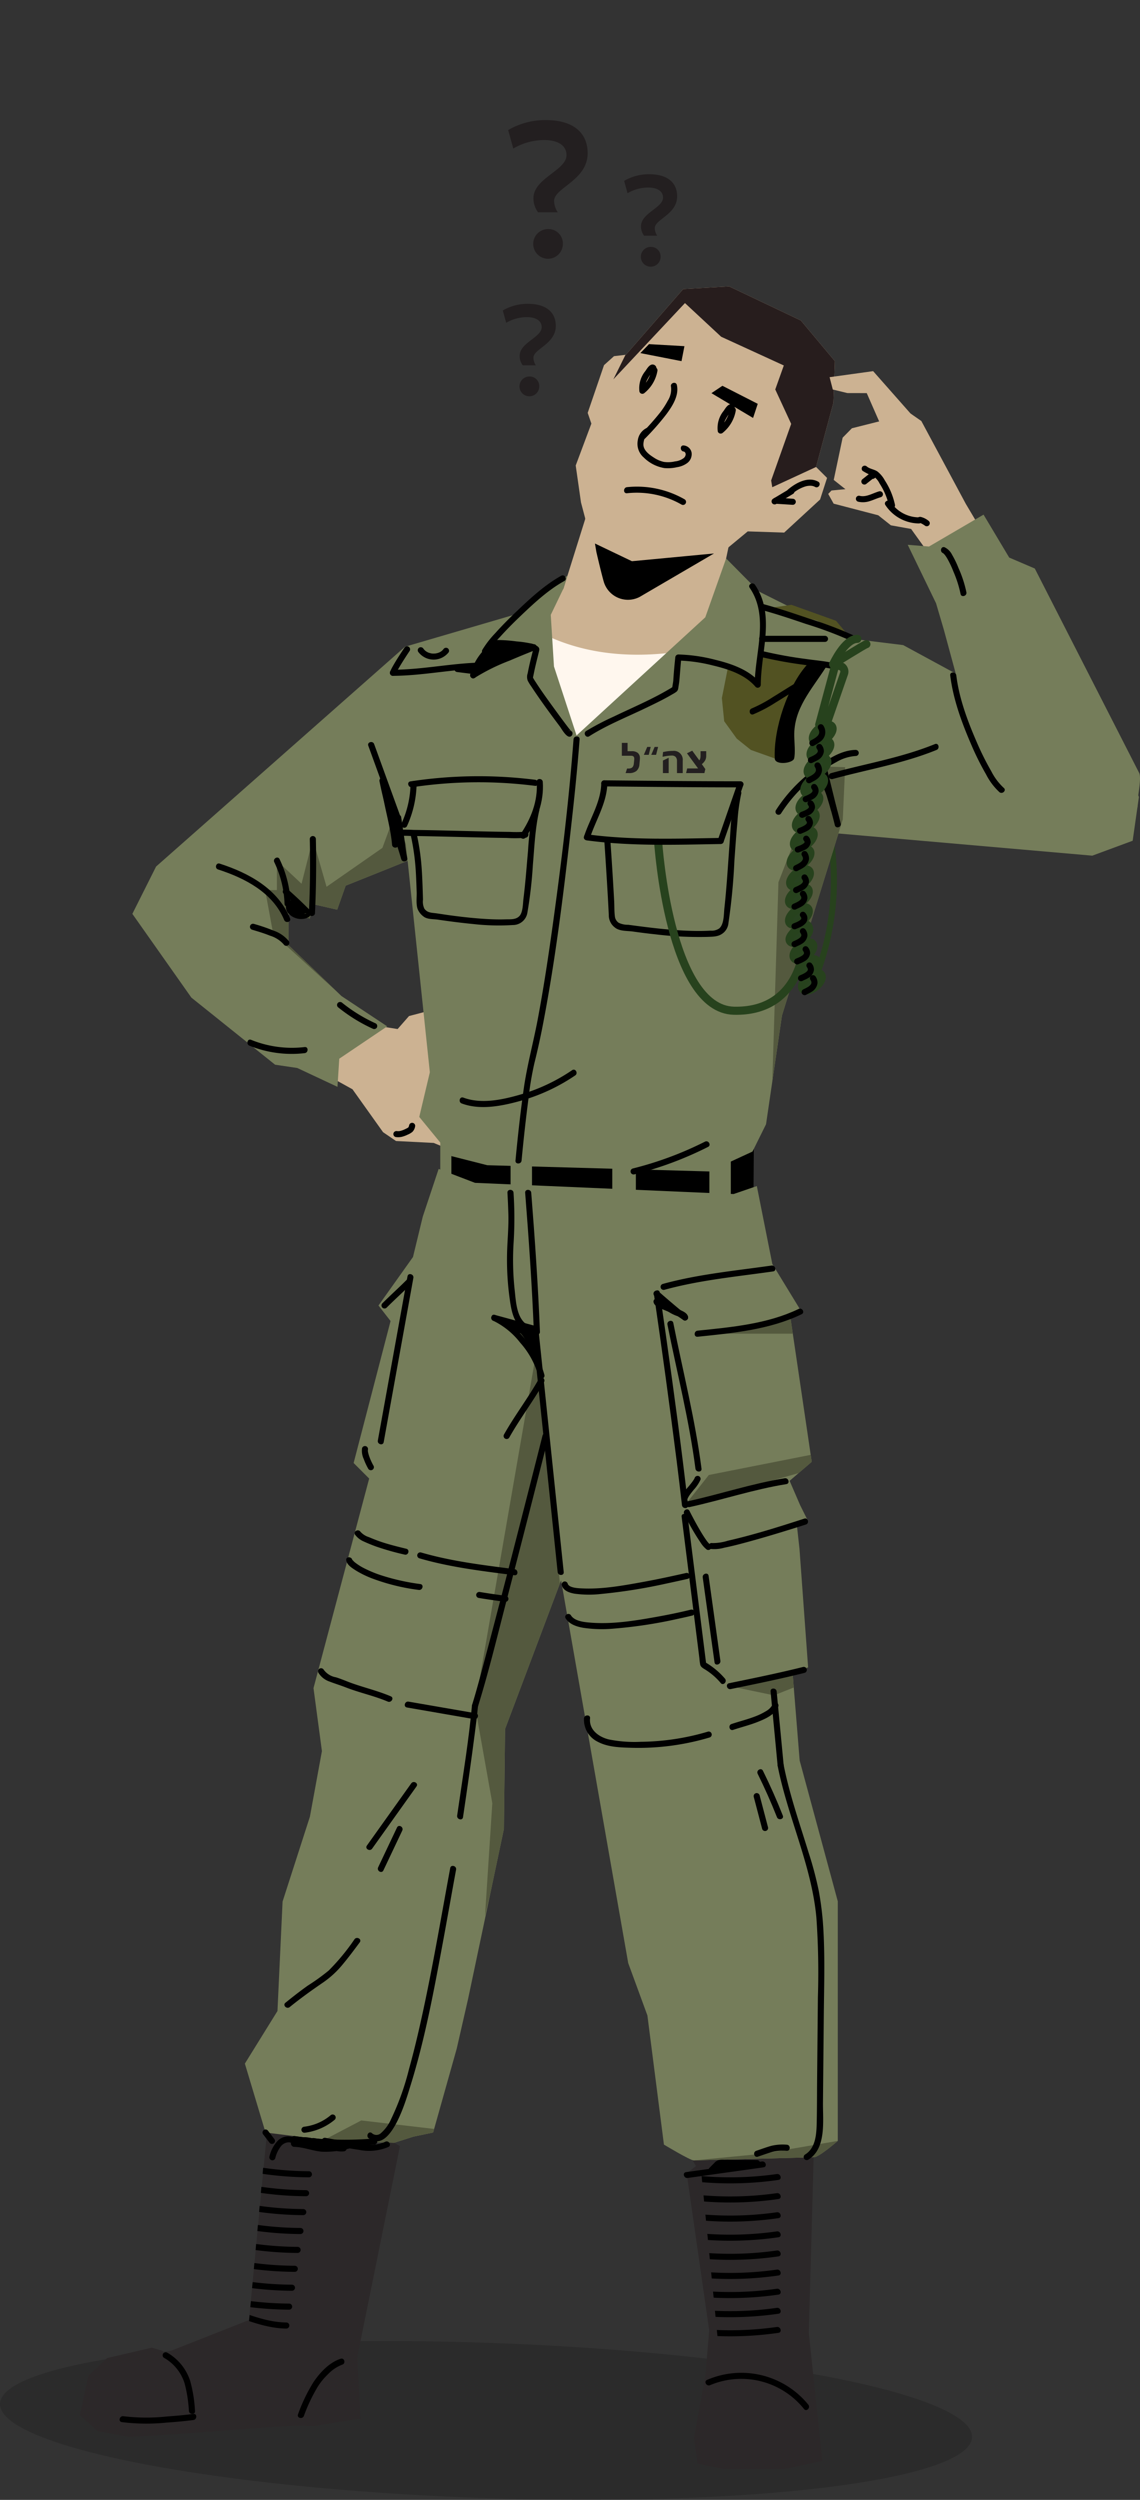 <svg xmlns="http://www.w3.org/2000/svg" xmlns:xlink="http://www.w3.org/1999/xlink" viewBox="0 0 293.76 643.658"><rect x="0" y="0" width="293.76" height="643.658" fill="#333333" stroke="none"/><defs><style>.a{fill:#757d5a;}.b{fill:#ccb292;}.c,.u,.v{fill:none;}.d{fill:#27421d;}.e{clip-path:url(#a);}.f{fill:#54593e;}.g{clip-path:url(#b);}.h{fill:#fff7ee;}.i{clip-path:url(#c);}.j{fill:#525222;}.k{opacity:0.15;}.l{fill:#2c2829;}.m{clip-path:url(#d);}.n{clip-path:url(#e);}.o{fill:#271d1d;}.p{clip-path:url(#f);}.q{clip-path:url(#g);}.r{fill:#95734d;}.s{fill:#231f20;}.t{fill:#284220;}.t,.u,.v{stroke:#27421d;stroke-linecap:round;stroke-width:2.088px;}.t,.u{stroke-linejoin:round;}.v{stroke-miterlimit:10;}</style><clipPath id="a"><path class="a" d="M104.372,166.512l-64.153,56.602-6.113,12.181L49.311,256.855l21.572,17.28,5.722.847L86.964,279.837l.458-7.247,12.354-8.328L87.97,256.443,74.378,243.386l-.018-6.617-1.028-1.522,6.536,1.235.547-3.735,6.475,1.478,2.188-6.186,18.393-7.369,13.837-27.071,3.213-11.656a12.705,12.705,0,0,0-.333-7.787l0,0a12.705,12.705,0,0,0-13.04-8.245Z"/></clipPath><clipPath id="b"><polygon class="b" points="186.79 145.32 190.721 126.609 179.024 119.492 150.936 133.204 145.179 151.558 136.559 162.696 145.551 193.361 164.284 201.603 189.011 174.628 201 156.645 186.79 145.32"/></clipPath><clipPath id="c"><polygon class="a" points="217.173 210.972 201.505 261.47 197.396 289.466 193.908 296.495 182.794 301.622 125.556 300.015 116.312 297.667 108.038 287.582 110.763 276.09 103.005 202.31 96.775 186.526 104.372 166.512 133.274 158.058 146.237 148.184 145.179 151.558 141.923 158.312 142.749 171.599 148.571 189.359 181.742 158.941 187.112 143.785 195.532 152.287 219.27 164.144 217.173 210.972"/></clipPath><clipPath id="d"><path class="a" d="M206.062,453.303l9.821,36.239V551.228s-4.824,4.214-6.171,4.214l-30.925.814c-.954,0-7.702-4.077-7.702-4.077L166.827,518.931l-4.946-13.486-17.297-98.532-14.432,38.27-.303,25.745-9.207,43.629-2.947,12.898L111.612,549.069l-5.138,1.08-4.899,1.567-15.855-.487-17.294-2.159-5.327-17.744,8.401-13.543,1.318-28.186,7.039-21.843,3.098-16.89L80.784,434.65,95.13,380.691l-4.005-4.005,9.517-36.555-3.113-3.995,8.894-12.491,2.52-10.397,4.09-12.282,9.36,3.583,66.641,2.886,5.989-2.053,3.992,20.056,7.169,11.73-2.499,2.1,5.486,37.114L203.473,381.278l2.712,6.27,1.951,3.909-2.86.681.736,6.61,2.225,30.55-3.945,2.049"/></clipPath><clipPath id="e"><polygon class="b" points="186.753 141.721 192.681 136.82 202.065 137.133 211.325 128.607 213.122 123.051 210.288 120.234 214.752 103.694 215.133 92.988 206.372 82.525 187.883 73.742 176.036 74.442 161.291 91.339 158.219 91.704 155.648 94.012 151.437 106.306 152.389 109.066 148.352 119.853 149.71 129.352 152.512 139.964 161.541 143.785 186.753 141.721"/></clipPath><clipPath id="f"><polygon class="c" points="185.055 603.295 206.062 601.602 206.062 521.901 176.987 521.901 185.055 603.295"/></clipPath><clipPath id="g"><polygon class="c" points="64.074 598.757 75.448 603.295 84.114 550.127 68.405 551.716 64.074 598.757"/></clipPath></defs><path d="M209.308,628.938c-2.149,1.252-4.994,1.267-7.403,1.596a35.337,35.337,0,0,1-8.459.515c-1.001-.105-.994,1.462,0,1.566a37.119,37.119,0,0,0,8.875-.571c2.579-.352,5.475-.412,7.777-1.754a.784.784,0,0,0-.79-1.352Z"/><path class="d" d="M209.935,254.251a69.121,69.121,0,0,0,3.847-43.598c-.235-.98-1.745-.565-1.51.416a67.338,67.338,0,0,1-3.689,42.391c-.398.915.951,1.713,1.352.79Z"/><path class="a" d="M197.62,175.552l11.466-12.367,23.647,2.91,53.57,29.053a10.981,10.981,0,0,1,5.258,5.544l1.92,4.496-1.612,11.282-10.4,3.843-73.332-6.396-8.032-25.664Z"/><polygon points="113.583 327.811 194.01 328.389 194.268 292.436 115.232 289.992 113.583 327.811"/><polygon class="b" points="77.862 273.296 75.581 258.573 93.736 263.588 102.46 264.95 105.393 261.61 109.817 260.441 110.23 269.48 118.911 275.788 131.509 287.728 130.742 290.146 127.487 289.424 127.705 293.831 125.753 294.957 123.589 294.4 123.362 297.01 122.185 297.689 119.042 297.409 119.146 297.355 111.76 294.276 102.047 293.783 98.708 291.511 90.834 280.465 77.862 273.296"/><path d="M127.425,288.493l-5.18-4.629-.735-.657a.801.801,0,0,0-1.107,0,.791.791,0,0,0,0,1.107l5.18,4.629.735.657a.801.801,0,0,0,1.107,0,.791.791,0,0,0,0-1.107Z"/><path d="M124.143,293.846l-5.154-4.651-.741-.668a.8.8,0,0,0-1.107,0,.791.791,0,0,0,0,1.107l5.154,4.651.741.668a.8.8,0,0,0,1.107,0,.791.791,0,0,0,0-1.107Z"/><path d="M119.244,296.358l-3.365-2.79-.478-.396a.801.801,0,0,0-1.107,0,.792.792,0,0,0,0,1.107l3.365,2.79.478.396a.801.801,0,0,0,1.107,0,.792.792,0,0,0,0-1.107Z"/><path class="a" d="M104.372,166.512l-64.153,56.602-6.113,12.181L49.311,256.855l21.572,17.28,5.722.847L86.964,279.837l.458-7.247,12.354-8.328L87.97,256.443,74.378,243.386l-.018-6.617-1.028-1.522,6.536,1.235.547-3.735,6.475,1.478,2.188-6.186,18.393-7.369,13.837-27.071,3.213-11.656a12.705,12.705,0,0,0-.333-7.787l0,0a12.705,12.705,0,0,0-13.04-8.245Z"/><g class="e"><polygon class="f" points="101.68 209.801 111.682 235.527 86.94 255.453 70.394 240.418 68.324 229.174 71.354 229.174 71.354 221.594 77.703 227.545 80.613 216.043 84.147 228.326 98.542 218.308 101.68 209.801"/></g><path d="M74.74,236.459c-3.148-7.633-10.638-11.689-18.129-14.1-.962-.309-1.373,1.202-.416,1.51,6.889,2.217,14.122,5.94,17.036,13.006.379.919,1.895.516,1.51-.416Z"/><path d="M74.886,232.701a28.617,28.617,0,0,0-2.855-11.502c-.439-.907-1.79-.114-1.352.79A26.712,26.712,0,0,1,73.32,232.701c.035,1.005,1.601,1.01,1.566,0Z"/><path d="M81.166,235.097q.445-9.521.229-19.054a.783.783,0,0,0-1.566,0q.215,9.529-.229,19.054c-.047,1.007,1.519,1.005,1.566,0Z"/><path d="M73.094,230.118q1.617,1.42,3.176,2.904.758.722,1.502,1.459a8.142,8.142,0,0,0,.726.729c-.02-.015.937-.138.056.079-.198.049.06-.384.06-.405l.034-.031q-.116.058-.049.028c.041-.009-.16.052-.201.063a2.88,2.88,0,0,1-2.761-.652,1.424,1.424,0,0,1-.365-.534.854.854,0,0,1-.034-.253c.01.077.002-.007.012-.04-.036.116.037-.069.059-.098-.07.093.038-.034.062-.05.099-.064-.13.032.066-.034-.083.028-.02-.011.026-.001-.041-.009-.131.042.013.008-.055.013-.065-.013-.107-.025.117.034.063.053.015-.004-.053-.064.039.06.048.077a.98.98,0,0,1,.053.104q-.036-.076-.007.001a3.366,3.366,0,0,0,.767,1.702,1.384,1.384,0,0,0,2.002.058.799.799,0,0,0-.158-1.23,11.433,11.433,0,0,0-2.237-1.158.789.789,0,0,0-.963.547.801.801,0,0,0,.547.963,9.653,9.653,0,0,1,1.863 1l-.158-1.23-.045.055a.392.392,0,0,1,.276-.1c-.199.03.098-.027.072.033-.002.004-.139-.082-.128-.074.116.082-.068-.075-.074-.083.075.09-.022-.036-.034-.065-.052-.124.029.174-.019-.064-.033-.163-.08-.328-.12-.49a1.681,1.681,0,0,0-3.303-.333,2.35,2.35,0,0,0,.598,2.248,4.423,4.423,0,0,0,4.132,1.308c.824-.157,1.786-.671,1.553-1.671a2.191,2.191,0,0,0-.678-.994q-.493-.494-.992-.982-2.038-1.992-4.181-3.873a.802.802,0,0,0-1.107,0,.79.79,0,0,0,0,1.107Z"/><path d="M96.823,263.506a40.257,40.257,0,0,1-8.637-5.301.807.807,0,0,0-1.107,0,.789.789,0,0,0,0,1.107,41.749,41.749,0,0,0,8.954,5.546.807.807,0,0,0,1.071-.281.789.789,0,0,0-.281-1.071Z"/><path d="M78.514,269.592A28.041,28.041,0,0,1,64.695,267.726c-.934-.378-1.34,1.136-.416,1.51a29.035,29.035,0,0,0,14.235,1.922c.989-.116,1.001-1.683,0-1.566Z"/><path d="M74.455,242.362a8.681,8.681,0,0,0-3.989-2.761,48.229,48.229,0,0,0-5.098-1.737.784.784,0,0,0-.416,1.51c1.561.465,3.125.93,4.635,1.544a7.67,7.67,0,0,1,3.516,2.234.803.803,0,0,0,1.071.281.79.79,0,0,0,.281-1.071Z"/><polygon class="b" points="186.79 145.32 190.721 126.609 179.024 119.492 150.936 133.204 145.179 151.558 136.559 162.696 145.551 193.361 164.284 201.603 189.011 174.628 201 156.645 186.79 145.32"/><g class="g"><path class="h" d="M197.281,191.527H121.922l10.152-33.215a48.271,48.271,0,0,0,5.782,3.799c22.187,12.393,48.49,3.907,59.426-.39Z"/></g><polygon class="a" points="217.173 210.972 201.505 261.47 197.396 289.466 193.908 296.495 182.794 301.622 125.556 300.015 116.312 297.667 108.038 287.582 110.763 276.09 103.005 202.31 96.775 186.526 104.372 166.512 133.274 158.058 146.237 148.184 145.179 151.558 141.923 158.312 142.749 171.599 148.571 189.359 181.742 158.941 187.112 143.785 195.532 152.287 219.27 164.144 217.173 210.972"/><g class="i"><polygon class="f" points="212.156 197.351 237.946 198.207 199.016 278.428 200.593 227.148 212.156 197.351"/></g><polygon class="j" points="187.592 171.806 195.258 176.307 196.577 168.462 209.09 170.663 203.34 181.122 199.644 195.283 193.482 193.089 189.849 190.176 186.612 185.697 186.015 179.734 187.592 171.806"/><ellipse class="k" cx="125.246" cy="623.209" rx="19.995" ry="125.318" transform="translate(-501.909 726.909) rotate(-88.026)"/><path class="l" d="M209.698,553.619c-.005,1.44-1.284,47.034-1.284,47.034l3.483,32.961-9.697,2.091H186.413l-6.66-1.373L178.826,627.751l2.984-16.501.94-11.215-5.812-40.516,2.413-1.799L175.113,550.574Z"/><path class="l" d="M97.527,552.56l1.804-2.156,3.731,2.181-11.009,54.369.847,15.807c-.81,0-11.981,1.892-11.981,1.892s-4.045-.16-5.15-.099c-13.836.758-31.744,2.515-42.715,2.859l-7.93-1.487L20.569,621.842l2.218-10.157,4.83-4.548,11.51-2.671,2.768.812.405.685L64.165,597.348,68.863,548.348l.779-1.033Z"/><path class="a" d="M206.062,453.303l9.821,36.239V551.228s-4.824,4.214-6.171,4.214l-30.925.814c-.954,0-7.702-4.077-7.702-4.077L166.827,518.931l-4.946-13.486-17.297-98.532-14.432,38.27-.303,25.745-9.207,43.629-2.947,12.898L111.612,549.069l-5.138,1.08-4.899,1.567-15.855-.487-17.294-2.159-5.327-17.744,8.401-13.543,1.318-28.186,7.039-21.843,3.098-16.89L80.784,434.65,95.13,380.691l-4.005-4.005,9.517-36.555-3.113-3.995,8.894-12.491,2.52-10.397,4.09-12.282,9.36,3.583,66.641,2.886,5.989-2.053,3.992,20.056,7.169,11.73-2.499,2.1,5.486,37.114L203.473,381.278l2.712,6.27,1.951,3.909-2.86.681.736,6.61,2.225,30.55-3.945,2.049"/><g class="m"><polygon class="f" points="138.435 346.765 144.479 409.787 124.978 493.315 126.861 464.279 122.394 439.213 138.435 346.765"/><polygon class="f" points="199.445 436.511 210.672 432.048 208.236 429.298 188.081 434.14 199.445 436.511"/><path class="f" d="M182.655,379.77l30.74-6.071a3.713,3.713,0,0,1,4.166,2.261v0l-41.044,11.588Z"/><polygon class="f" points="179.753 343.395 212.886 337.697 212.886 337.697 204.734 343.395 179.753 343.395"/><polygon class="f" points="111.199 574.075 82.087 551.716 93.093 545.964 114.178 548.412 111.199 574.075"/><polygon class="f" points="215.883 551.228 185.556 585.965 178.787 556.256 196.563 554.534 215.883 551.228"/></g><polygon class="a" points="137.09 299.321 137.09 322.601 131.566 322.601 131.566 295.77 137.09 295.77 137.09 299.321"/><polygon class="a" points="116.312 299.755 116.312 323.035 113.453 323.416 113.453 293.242 116.312 292.861 116.312 299.755"/><polygon class="a" points="157.773 299.842 157.773 326.279 163.854 326.279 163.854 296.29 157.773 296.29 157.773 299.842"/><rect class="a" x="182.794" y="297.036" width="5.524" height="26.437"/><path d="M122.677,174.074a12.28,12.28,0,0,1,2.597-5,10.762,10.762,0,0,1,2.701-2.621c.449-.235.444-.075,1.078-.035,1.209.076,2.418.153,3.624.258a29.166,29.166,0,0,1,3.159.401,3.469,3.469,0,0,1,1.828.67l-.201-.762c-.548,2.104-1.083,4.221-1.485,6.358a2.878,2.878,0,0,0,.003,1.899,11.981,11.981,0,0,0,.916,1.492c2.321,3.528,4.834,6.946,7.372,10.32.43.572,1.687,2.933,2.681,2.607a.817.817,0,0,0,.575-.755l.001-.01c.088-1.004-1.478-.998-1.566,0l-.001.01.575-.755c.672-.221.669.331.609.063-.022-.099-.22-.262-.284-.342-.294-.36-.574-.732-.855-1.102-.905-1.192-1.792-2.398-2.673-3.607-1.824-2.503-3.664-5.009-5.339-7.615a9.973,9.973,0,0,1-.624-1.03c-.1-.207-.038-.112-.035-.013-.001-.038.17-.828.232-1.142.369-1.845.846-3.663,1.287-5.491.12-.498.241-.836-.13-1.285a4.021,4.021,0,0,0-2.167-.957,27.381,27.381,0,0,0-3.455-.481,36.956,36.956,0,0,0-4.991-.356c-1.224.057-2.373,1.478-3.165,2.308a14.515,14.515,0,0,0-3.777,6.557c-.235.979,1.275,1.397,1.51.416Z"/><path d="M137.353,165.932c-2.226.87-4.435,1.786-6.632,2.727a51.93,51.93,0,0,0-9.195,4.531c-.823.57-.041,1.928.79,1.352a51.254,51.254,0,0,1,9.029-4.46q3.19-1.371,6.423-2.641c.928-.363.524-1.878-.416-1.51Z"/><path d="M144.616,148.246c-4.308,2.387-8.094,5.927-11.639,9.301-1.871,1.781-3.695,3.618-5.417,5.545a24.466,24.466,0,0,0-3.259,4.214c-.491.881.861,1.672,1.352.79a23.237,23.237,0,0,1,3.159-4.059c1.68-1.867,3.453-3.652,5.272-5.383,3.453-3.287,7.125-6.731,11.322-9.057.882-.489.093-1.842-.79-1.352Z"/><polygon class="b" points="186.753 141.721 192.681 136.82 202.065 137.133 211.325 128.607 213.122 123.051 210.288 120.234 214.752 103.694 215.133 92.988 206.372 82.525 187.883 73.742 176.036 74.442 161.291 91.339 158.219 91.704 155.648 94.012 151.437 106.306 152.389 109.066 148.352 119.853 149.71 129.352 152.512 139.964 161.541 143.785 186.753 141.721"/><g class="n"><polygon class="o" points="198.713 123.703 198.998 125.447 210.288 120.234 220.463 112.866 206.445 0 158.051 97.673 176.503 78.035 177.323 78.797 185.831 86.703 200.586 93.463 201.977 94.1 199.771 100.274 203.877 109.14 198.713 123.703"/></g><polygon points="194.055 107.614 195.258 103.976 186.155 99.332 183.325 101.23 194.055 107.614"/><polygon points="175.613 92.987 176.367 89.132 167.241 88.608 165.015 90.915 175.613 92.987"/><path d="M161.564,126.997a23.287,23.287,0,0,1,14.077,2.929.784.784,0,0,0,.79-1.352,24.71,24.71,0,0,0-14.867-3.143c-.992.106-1.002,1.674,0,1.566Z"/><path d="M167.891,95.123a8.006,8.006,0,0,1-2.917,4.942l1.309.346a4.282,4.282,0,0,1,.575-2.793A13.295,13.295,0,0,1,167.736,96.205c.158-.225.317-.451.484-.668.025-.033.126-.137.132-.156q-.175.129-.374-.189-.422-.023-.364-.335a.438.438,0,0,1,.244-.445l.395-.107.291.072a.788.788,0,0,0-1.071.281.802.802,0,0,0,.281,1.071.895.895,0,0,0,1.316-.456,1.008,1.008,0,0,0-.42-1.291c-1.072-.579-1.865.849-2.355,1.561a6.97,6.97,0,0,0-1.522,5.284.775.775,0,0,0,.547.547.819.819,0,0,0,.762-.201,9.376,9.376,0,0,0,3.319-5.633.806.806,0,0,0-.547-.963.79.79,0,0,0-.963.547Z"/><path d="M188.075,105.363a8.006,8.006,0,0,1-2.917,4.942l1.309.346a4.282,4.282,0,0,1,.575-2.793,13.296,13.296,0,0,1,.878-1.413c.158-.225.317-.451.484-.668.025-.033.126-.137.132-.156q-.175.129-.374-.189-.422-.023-.364-.335a.438.438,0,0,1,.244-.445l.395-.107.291.072a.788.788,0,0,0-1.071.281.802.802,0,0,0,.281,1.071.895.895,0,0,0,1.316-.456,1.008,1.008,0,0,0-.42-1.291c-1.072-.579-1.865.849-2.355,1.561a6.97,6.97,0,0,0-1.522,5.284.775.775,0,0,0,.547.547.819.819,0,0,0,.762-.201,9.376,9.376,0,0,0,3.319-5.633.806.806,0,0,0-.547-.963.79.79,0,0,0-.963.547Z"/><path d="M204.283,128.414l-4.391-.276a.787.787,0,0,0-.783.783.801.801,0,0,0,.783.783l4.391.276a.787.787,0,0,0,.783-.783.801.801,0,0,0-.783-.783Z"/><path d="M203.547,125.825l-4.346,2.6a.783.783,0,0,0,.79,1.352l4.346-2.6a.783.783,0,1,0-.79-1.352Z"/><path d="M210.83,124.02c-2.626-1.443-5.782.331-7.799,2.041a.79.79,0,0,0,0,1.107.799.799,0,0,0,1.107,0,9.42,9.42,0,0,1,3.183-1.854,4.492,4.492,0,0,1,1.494-.248,2.546,2.546,0,0,1,1.224.305c.884.486,1.675-.866.79-1.352Z"/><path d="M172.905,99.54a5.474,5.474,0,0,1-.842,3.656,20.725,20.725,0,0,1-1.955,3.008,67.248,67.248,0,0,1-4.967,5.565c-.697.728.408,1.837,1.107,1.107a65.026,65.026,0,0,0,5.477-6.235c1.537-2.08,3.307-4.816,2.689-7.518-.225-.982-1.735-.566-1.51.416Z"/><path d="M166.836,110.104a4.16,4.16,0,0,0-2.495,3.324,4.645,4.645,0,0,0,1.544,4.364,9.824,9.824,0,0,0,5.318,2.728,10.48,10.48,0,0,0,3.267-.233,5.921,5.921,0,0,0,2.579-1.033,2.875,2.875,0,0,0,1.164-2.716,2.255,2.255,0,0,0-2.03-1.843c-1-.111-.992,1.456,0,1.566.328.036.516.454.511.741a1.373,1.373,0,0,1-.468.904,4.388,4.388,0,0,1-2.285.894,7.837,7.837,0,0,1-2.867.131,7.592,7.592,0,0,1-2.614-1.136c-1.125-.705-2.635-1.811-2.663-3.285-.018-.94.42-2.579,1.454-2.893.962-.292.552-1.804-.416-1.51Z"/><path d="M193.185,151.35c5.067,7.388,1.321,16.79,1.291,24.956l1.337-.554c-2.802-3.316-7.362-4.863-11.448-5.861a42.191,42.191,0,0,0-9.574-1.381.803.803,0,0,0-.783.783c-.196,1.899-.377,3.796-.497,5.7a5.977,5.977,0,0,1-.089.783c-.055.357-.121.712-.171,1.07-.028.197.301-.156-.07.124a7.338,7.338,0,0,1-.683.421c-4.603,2.739-9.613,4.826-14.432,7.147a67.803,67.803,0,0,0-7.023,3.681c-.848.539-.063,1.895.79,1.352,4.534-2.882,9.662-4.915,14.492-7.239,2.349-1.13,4.721-2.254,6.963-3.589a6.89,6.89,0,0,0,1.057-.668c.425-.378.422-.844.508-1.386.076-.478.163-.958.206-1.44.18-1.985.31-3.972.514-5.956l-.783.783a40.085,40.085,0,0,1,8.871,1.256c3.934.933,8.344,2.332,11.044,5.527a.791.791,0,0,0,1.337-.554c.032-8.507,3.78-18.042-1.505-25.747-.566-.826-1.924-.044-1.352.79Z"/><path d="M195.243,456.71q2.714,5.482,4.968,11.173c.366.926,1.881.523,1.51-.416q-2.323-5.877-5.126-11.547c-.447-.903-1.798-.111-1.352.79Z"/><path d="M194.223,462.633l2.176,8.272a.784.784,0,0,0,1.51-.416l-2.176-8.272a.784.784,0,0,0-1.51.416Z"/><path d="M94.902,192c2.304,6.396,4.661,12.773,6.965,19.169.339.941,1.853.535,1.51-.416-2.304-6.396-4.661-12.773-6.965-19.169-.339-.941-1.853-.535-1.51.416Z"/><path d="M181.661,293.949a89.39,89.39,0,0,1-18.637,6.918.784.784,0,0,0,.416,1.51,91.254,91.254,0,0,0,19.011-7.076c.9-.454.108-1.805-.79-1.352Z"/><path d="M101.867,210.819q.388,2.613.776,5.226c.255,1.717.394,3.504.778,5.198.191.844,1.631.68,1.538-.208a13.115,13.115,0,0,0-.701-2.375q-.896-2.892-1.76-5.795a102.173,102.173,0,0,1-3.201-12.139c-.165-.992-1.674-.571-1.51.416a100.738,100.738,0,0,0,3.136,11.921q.85,2.867,1.735,5.723.275.889.553,1.777c.043.136.229.918.182.472l1.538-.208c-.383-1.694-.522-3.481-.778-5.198q-.389-2.613-.776-5.226c-.147-.993-1.657-.571-1.51.416Z"/><path d="M102.594,217.5a62.94,62.94,0,0,0-1.282-7.691c-.47-2.206-1.048-4.418-1.33-6.659-.124-.986-1.692-.999-1.566,0,.609,4.828,2.194,9.487,2.613,14.35.086.997,1.653,1.006,1.566,0Z"/><path d="M145.262,404.764l-2.214-21.24-3.524-33.817-.804-7.713c-.103-.992-1.671-1.003-1.566,0l2.214,21.24,3.524,33.817.804,7.713c.103.992,1.671,1.003,1.566,0Z"/><path d="M138.319,341.504l-10.777-2.941a.784.784,0,0,0-.416,1.51l10.777,2.941a.784.784,0,0,0,.416-1.51Z"/><path d="M138.856,355.031c-2.766,4.919-6.23,9.42-8.996,14.339a.784.784,0,0,0,1.352.79c2.766-4.919,6.23-9.42,8.996-14.339a.784.784,0,0,0-1.352-.79Z"/><path d="M140.287,354.003a23.292,23.292,0,0,0-5.137-9.402,21.194,21.194,0,0,0-7.608-6.038c-.927-.391-1.332,1.124-.416,1.51a19.712,19.712,0,0,1,6.917,5.635,21.578,21.578,0,0,1,4.734,8.711c.234.98,1.745.565,1.51-.416Z"/><path d="M133.984,343.133c.153.16.302.323.444.492q.101.119.197.241c.081.102-.058-.078.021.027q.047.062.093.125a10.152,10.152,0,0,1,.71,1.119q.15.274.283.556.066.141.128.284c.031.073-.022-.06.026.065.019.048.038.097.057.145a10.272,10.272,0,0,1,.391,1.266.79.79,0,0,0,.963.547.799.799,0,0,0,.547-.963,11.013,11.013,0,0,0-2.754-5.011.79.79,0,0,0-1.107,0,.799.799,0,0,0,0,1.107Z"/><path d="M135.903,343.737c.043.007.091.029.134.032.123.01-.153-.094-.056-.021.01.007.128.082.129.081-.035.025-.144-.133-.032-.02.074.075.143.151.214.228-.157-.173-.009-.009.023.038q.044.064.084.13c.067.108.129.22.187.333q.052.102.1.207c.034.075.065.151.016.03a8.026,8.026,0,0,1,.292.848,8.331,8.331,0,0,1,.194.856c.012.07.023.141.033.212-.032-.21 0.0.015.005.06.014.133.024.267.029.401.005.125.005.25-.001.376-.003.059-.008.117-.012.176q-.004.048-.01.096.026-.184.011-.093c-.027.096-.044.196-.07.292-.049.184.017-.024.015-.026.008.011-.061.11-.069.123a.783.783,0,0,0,1.352.79,3.032,3.032,0,0,0,.35-1.706,8.284,8.284,0,0,0-.336-2.034,6.69,6.69,0,0,0-.791-1.82,2.278,2.278,0,0,0-1.376-1.1.806.806,0,0,0-.963.547.789.789,0,0,0,.547.963Z"/><path d="M135.055,341.832a9.66,9.66,0,0,1-4.811-1.962.788.788,0,0,0-1.071.281.803.803,0,0,0,.281,1.071,11.057,11.057,0,0,0,5.601,2.176.785.785,0,0,0,.783-.783.805.805,0,0,0-.783-.783Z"/><path d="M105.01,328.613,102.433,342.862l-4.115,22.754-.955,5.28c-.178.985,1.331,1.408,1.51.416l2.577-14.249,4.115-22.754.955-5.28c.178-.985-1.331-1.408-1.51-.416Z"/><path d="M171.991,341.048c2.456,12.366,5.595,24.577,7.214,37.098.127.986,1.695.998,1.566,0-1.638-12.663-4.786-25.008-7.27-37.514-.196-.988-1.706-.57-1.51.416Z"/><path d="M168.505,333.212q3.142,21.503,5.876,43.065.706,5.632,1.353,11.271c.112.99,1.68,1.001,1.566,0-1.644-14.47-3.615-28.904-5.646-43.324q-.805-5.716-1.639-11.429c-.145-.993-1.654-.571-1.51.416Z"/><path d="M177.272,385.668c.064-.172-.041.074-.011.021.025-.043.043-.091.067-.136.043-.084.09-.165.139-.246.121-.199.254-.39.391-.578.075-.103.154-.204.23-.307q.051-.067-.029.038l.076-.097q.058-.074.116-.147c.171-.216.345-.43.518-.644a9.822,9.822,0,0,0,1.739-2.588.787.787,0,0,0-.547-.963.804.804,0,0,0-.963.547c-.064.172.041-.074.011-.021-.025.043-.043.091-.067.136-.043.084-.09.165-.139.246-.121.199-.254.39-.391.578-.075.103-.154.204-.23.307q-.051.067.029-.038l-.076.097q-.058.074-.116.147c-.171.216-.345.43-.518.644a9.823,9.823,0,0,0-1.739,2.588.787.787,0,0,0,.547.963.804.804,0,0,0,.963-.547Z"/><path d="M176.912,338.534c-.185-.123-.363-.257-.54-.391-.064-.049-.154-.119-.037-.028q-.093-.073-.186-.146-.203-.16-.404-.322c-.616-.496-1.223-1.002-1.828-1.511q-1.739-1.463-3.452-2.957-.369-.32-.736-.642a.802.802,0,0,0-1.107,0,.79.79,0,0,0,0,1.107c1.936,1.695,3.882,3.383,5.882,5.002.526.426,1.053.862,1.617,1.239a.783.783,0,1,0,.79-1.352Z"/><path d="M176.912,338.534a21.876,21.876,0,0,0-5.259-2.893,4.608,4.608,0,0,0-1.864-.329l.783.783c-.006-.047-.006-.096-.012-.143-.023-.171-.011.034-.011.032.034-.151-.065.127-.03.066a.531.531,0,0,1-.112.123c-.016.013-.193.093-.128.075.118-.032-.203-.017-.07.008a.462.462,0,0,0,.119.002c.131-.017-.177-.049-.032-.004.212.067.422.116.63.201-.17-.07.013.008.05.025.062.029.123.058.184.088.14.069.278.142.414.217a17.494,17.494,0,0,1,1.605,1.012q.359.252.708.519c-.13-.1.024.019.052.041.049.039.098.078.147.118q.153.125.303.254l.762-1.309a2.07,2.07,0,0,1-.246-.069c-.042-.014-.083-.032-.125-.047-.178-.062.15.077-.03-.014-.216-.109-.433-.212-.646-.326-.508-.274-1.007-.566-1.516-.838-.814-.435-2.048-1.166-3.007-.788a.807.807,0,0,0-.547.963.789.789,0,0,0,.963.547c.033-.013.066-.022.1-.033.12-.042.006.01-.053.004.08.008.296.025.097-.011a3.585,3.585,0,0,1,.629.177q.082.031.164.064c-.105-.043.002.002.049.023.117.054.233.108.349.166.255.126.506.261.755.398a10.366,10.366,0,0,0,2.647,1.294.808.808,0,0,0,.884-.36.789.789,0,0,0-.122-.949,16.772,16.772,0,0,0-3.577-2.421,3.688,3.688,0,0,0-1.764-.506,1.216,1.216,0,0,0-1.149,1.4c.049.392.32.821.783.783.141-.012.277.002.417.002.128 0-.145-.034.079.011.081.016.162.031.242.05a7.389,7.389,0,0,1,1.049.339q.069.027.138.056-.108-.046.021.009.14.061.279.125.247.114.491.235c.372.185.737.383,1.098.588a29.471,29.471,0,0,1,2.52,1.596.789.789,0,0,0,1.071-.281.8.8,0,0,0-.281-1.071Z"/><path d="M96.236,377.362c-.176-.299-.334-.609-.483-.923-.099-.207-.192-.417-.285-.628-.067-.151.054.133-.015-.035-.019-.047-.039-.094-.058-.141q-.069-.17-.134-.342a9.543,9.543,0,0,1-.397-1.284c-.021-.093-.036-.187-.055-.28-.032-.165.011.167.001.016-.003-.046-.01-.091-.013-.137-.006-.085-.004-.168-.003-.253 0-.036.019-.158-.004-.01-.024.158.004-.003.012-.035a.783.783,0,1,0-1.51-.416,4.963,4.963,0,0,0,.438,2.759A15.707,15.707,0,0,0,94.884,378.152a.783.783,0,1,0,1.352-.79Z"/><path d="M85.167,544.651a12.94,12.94,0,0,1-6.712,2.914.807.807,0,0,0-.783.783.788.788,0,0,0,.783.783,14.817,14.817,0,0,0,7.82-3.373.789.789,0,0,0,0-1.107.8.8,0,0,0-1.107,0Z"/><path d="M105.974,459.169,94.54,475.189c-.587.822.771,1.605,1.352.79l11.434-16.02c.587-.822-.771-1.605-1.352-.79Z"/><path d="M102.305,470.533l-4.864,10.259c-.429.906.92,1.701,1.352.79l4.864-10.259c.429-.906-.92-1.701-1.352-.79Z"/><path d="M139.134,342.909c-.474-11.945-1.305-23.884-2.241-35.801-.078-.998-1.645-1.007-1.566,0,.936,11.918,1.767,23.856,2.241,35.801.04,1.004,1.606,1.009,1.566,0Z"/><path d="M136.245,341.319c-3.116-1.505-3.282-6.083-3.609-9.056a71.744,71.744,0,0,1-.265-12.677,100.019,100.019,0,0,0-.043-12.479c-.057-1.002-1.623-1.009-1.566,0q.154,2.716.237,5.436c.091,3.017-.174,5.944-.297,8.956a72.673,72.673,0,0,0,.665,13.111c.422,2.994,1.071,6.604,4.089,8.061.904.436,1.699-.914.79-1.352Z"/><path d="M190.785,201.162c-11.689-.001-23.376-.129-35.064-.249a.783.783,0,0,0,0,1.566c11.688.12,23.375.247,35.064.249a.783.783,0,0,0,0-1.566Z"/><path d="M154.938,201.696c-.12,4.905-2.973,9.153-4.449,13.695-.312.961,1.199,1.372,1.51.416,1.529-4.703,4.38-9.027,4.505-14.111a.783.783,0,0,0-1.566,0Z"/><path d="M190.03,201.737l-4.446,12.778-.63,1.809c-.332.954,1.18,1.364,1.51.416L190.91,203.962l.63-1.809c.332-.954-1.18-1.364-1.51-.416Z"/><path d="M134.399,298.82c.508-5.351,1.093-10.698,1.793-16.028a80.394,80.394,0,0,1,1.507-9.033q1.098-4.392,1.981-8.827c3.298-16.762,5.408-33.79,7.334-50.756.9-7.924,1.746-15.86,2.34-23.813.075-1.005-1.491-1-1.566,0-1.184,15.835-3.12,31.642-5.296,47.368-1.14,8.236-2.373,16.466-3.91,24.638-1.132,6.022-2.769,11.92-3.626,17.991-.865,6.132-1.537,12.295-2.123,18.46-.095,1.003,1.471.996,1.566,0Z"/><path d="M138.301,201.324c.335,4.945-1.457,9.441-4.177,13.488-.564.839.792,1.623,1.352.79,2.859-4.254,4.743-9.083,4.391-14.278-.068-1-1.634-1.008-1.566,0Z"/><path d="M137.884,200.77a116.596,116.596,0,0,0-32.132.42c-.993.151-.571,1.66.416,1.51a115.198,115.198,0,0,1,31.715-.364c.997.126.988-1.441,0-1.566Z"/><path d="M105.787,201.907a25.355,25.355,0,0,1-2.288,10.047.807.807,0,0,0,.281,1.071.789.789,0,0,0,1.071-.281,27.275,27.275,0,0,0,2.502-10.837.783.783,0,0,0-1.566,0Z"/><path d="M135.432,214.138a28.798,28.798,0,0,1-3.997.056c-2.568-.026-5.135-.083-7.702-.14-5.733-.129-11.465-.297-17.199-.372a34.31,34.31,0,0,0-4.855.046c-.985.13-.998,1.697,0,1.566a28.798,28.798,0,0,1,3.997-.056c2.568.026,5.135.083,7.702.141,5.733.129,11.465.297,17.199.372a34.312,34.312,0,0,0,4.855-.046c.985-.13.998-1.697,0-1.566Z"/><g class="p"><path d="M200.186,559.761a85.42,85.42,0,0,1-19.421.525c-1.004-.086-.998,1.48,0,1.566a87.144,87.144,0,0,0,19.837-.581c.994-.142.571-1.651-.416-1.51Z"/><path d="M200.186,564.683a85.42,85.42,0,0,1-19.421.525c-1.004-.086-.998,1.48,0,1.566a87.144,87.144,0,0,0,19.837-.581c.994-.142.571-1.651-.416-1.51Z"/><path d="M200.186,569.605a85.42,85.42,0,0,1-19.421.525c-1.004-.086-.998,1.48,0,1.566a87.144,87.144,0,0,0,19.837-.581c.994-.142.571-1.651-.416-1.51Z"/><path d="M200.186,589.293a85.42,85.42,0,0,1-19.421.525c-1.004-.086-.998,1.48,0,1.566a87.144,87.144,0,0,0,19.837-.581c.994-.142.571-1.651-.416-1.51Z"/><path d="M200.186,594.215a85.42,85.42,0,0,1-19.421.525c-1.004-.086-.998,1.48,0,1.566a87.144,87.144,0,0,0,19.837-.581c.994-.142.571-1.651-.416-1.51Z"/><path d="M200.186,599.137a85.42,85.42,0,0,1-19.421.525c-1.004-.086-.998,1.48,0,1.566a87.144,87.144,0,0,0,19.837-.581c.994-.142.571-1.651-.416-1.51Z"/><path d="M200.186,604.059a85.42,85.42,0,0,1-19.421.525c-1.004-.086-.998,1.48,0,1.566a87.144,87.144,0,0,0,19.837-.581c.994-.142.571-1.651-.416-1.51Z"/><path d="M200.186,574.527a85.42,85.42,0,0,1-19.421.525c-1.004-.086-.998,1.48,0,1.566a87.144,87.144,0,0,0,19.837-.581c.994-.142.571-1.651-.416-1.51Z"/><path d="M200.186,579.449a85.42,85.42,0,0,1-19.421.525c-1.004-.086-.998,1.48,0,1.566a87.144,87.144,0,0,0,19.837-.581c.994-.142.571-1.651-.416-1.51Z"/><path d="M200.186,584.371a85.42,85.42,0,0,1-19.421.525c-1.004-.086-.998,1.48,0,1.566a87.144,87.144,0,0,0,19.837-.581c.994-.142.571-1.651-.416-1.51Z"/></g><g class="q"><path d="M79.599,559.04a85.289,85.289,0,0,1-19.286-2.329c-.98-.234-1.398,1.276-.416,1.51a87.214,87.214,0,0,0,19.703,2.385.783.783,0,0,0,0-1.566Z"/><path d="M78.871,563.908A85.288,85.288,0,0,1,59.585,561.579c-.98-.234-1.398,1.276-.416,1.51A87.214,87.214,0,0,0,78.871,565.474a.783.783,0,0,0,0-1.566Z"/><path d="M78.143,568.776a85.289,85.289,0,0,1-19.286-2.329c-.98-.234-1.398,1.276-.416,1.51a87.214,87.214,0,0,0,19.703,2.385.783.783,0,0,0,0-1.566Z"/><path d="M75.23,588.247a85.289,85.289,0,0,1-19.286-2.329c-.98-.234-1.398,1.276-.416,1.51A87.215,87.215,0,0,0,75.23,589.813a.783.783,0,0,0,0-1.566Z"/><path d="M74.502,593.115a85.289,85.289,0,0,1-19.286-2.329c-.98-.234-1.398,1.276-.416,1.51A87.214,87.214,0,0,0,74.502,594.681a.783.783,0,0,0,0-1.566Z"/><path d="M73.774,597.983c-6.42-.078-12.163-3.296-18.283-4.802-.978-.241-1.396,1.269-.416,1.51,6.272,1.544,12.115,4.777,18.699,4.858a.783.783,0,0,0,0-1.566Z"/><path d="M72.755,603.089A85.289,85.289,0,0,1,53.468,600.76c-.98-.234-1.398,1.276-.416,1.51a87.215,87.215,0,0,0,19.703,2.385.783.783,0,0,0,0-1.566Z"/><path d="M77.415,573.644a85.288,85.288,0,0,1-19.286-2.329c-.98-.234-1.398,1.276-.416,1.51a87.214,87.214,0,0,0,19.703,2.385.783.783,0,0,0,0-1.566Z"/><path d="M76.686,578.511A85.289,85.289,0,0,1,57.4,576.183c-.98-.234-1.398,1.276-.416,1.51A87.215,87.215,0,0,0,76.686,580.077a.783.783,0,0,0,0-1.566Z"/><path d="M75.958,583.379a85.289,85.289,0,0,1-19.286-2.329c-.98-.234-1.398,1.276-.416,1.51a87.214,87.214,0,0,0,19.703,2.385.783.783,0,0,0,0-1.566Z"/></g><path d="M208.297,619.154a22.271,22.271,0,0,0-26.096-6.392c-.919.409-.123,1.759.79,1.352a20.723,20.723,0,0,1,24.198,6.147c.62.793,1.721-.322,1.107-1.107Z"/><path d="M50.247,620.779a35.212,35.212,0,0,0-1.248-7.771,13,13,0,0,0-5.944-7.277.784.784,0,0,0-.79,1.352,11.429,11.429,0,0,1,5.329,6.666,35.251,35.251,0,0,1,1.087,7.029c.1.993,1.667,1.003,1.566,0Z"/><path d="M96.474,550.608a89.565,89.565,0,0,1-20.496-.622c-.986-.145-1.411,1.364-.416,1.51a91.287,91.287,0,0,0,20.913.678c.997-.083,1.006-1.65,0-1.566Z"/><path d="M67.75,549.464l1.653,2.159a.861.861,0,0,0,.468.36.8.8,0,0,0,.603-.079.79.79,0,0,0,.36-.468.757.757,0,0,0-.079-.603L69.102,548.674a.861.861,0,0,0-.468-.36.8.8,0,0,0-.603.079.79.79,0,0,0-.36.468.757.757,0,0,0,.079.603Z"/><path d="M75.843,550.396a3.828,3.828,0,0,0-4.239.761,8.881,8.881,0,0,0-2.169,4.077.783.783,0,1,0,1.51.416,7.835,7.835,0,0,1,1.598-3.227,2.821,2.821,0,0,1,1.244-.743c.061-.017.123-.033.186-.046.011-.002.25-.04.092-.021a2.576,2.576,0,0,1,.412-.014c.056.002.167.012.052-.003a2.001,2.001,0,0,1,.219.044c.073.018.144.041.215.065.153.052-.068-.037.091.044a.802.802,0,0,0,1.071-.281.791.791,0,0,0-.281-1.071Z"/><path d="M196.355,556.521l-19.576,2.744c-.994.139-.571,1.648.416,1.51l19.576-2.744c.994-.139.571-1.648-.416-1.51Z"/><path d="M195.066,556.154l-6.774-.046-1.722-.012a4.682,4.682,0,0,0-1.517.1,2.738,2.738,0,0,0-1.016.751q-.618.618-1.233,1.238a.792.792,0,0,0,.554,1.337,16.745,16.745,0,0,0,3.173-.451,9.408,9.408,0,0,0,2.874-.772.793.793,0,0,0-.187-1.431,5.864,5.864,0,0,0-2.866-.401c-.991.108-1.002,1.675,0,1.566a4.872,4.872,0,0,1,2.449.345l-.187-1.431a8.398,8.398,0,0,1-2.5.615,14.527,14.527,0,0,1-2.757.395l.554,1.337,1.079-1.084c.296-.297.459-.524.89-.551,1.022-.065,2.076.014,3.1.021l6.086.042a.783.783,0,0,0,0-1.566Z"/><path d="M87.792,607.32c-2.904.927-5.323,3.523-6.986,5.981a42.717,42.717,0,0,0-4.013,8.332c-.371.937,1.142,1.344,1.51.416a43.004,43.004,0,0,1,3.597-7.568,17.287,17.287,0,0,1,2.688-3.25A10.039,10.039,0,0,1,88.208,608.83c.956-.305.548-1.818-.416-1.51Z"/><path d="M49.835,621.528c-2.234.287-4.481.491-6.726.65a50.06,50.06,0,0,1-11.309-.06c-.986-.157-1.41,1.352-.416,1.51a51.072,51.072,0,0,0,11.5.132c2.321-.16,4.644-.369,6.952-.666.986-.127.998-1.694,0-1.566Z"/><path d="M99.284,551.442c-2.37,1.136-5.054.812-7.559.387-2.617-.444-5.229-.921-7.843-1.383a.79.79,0,0,0-.762,1.309,6.464,6.464,0,0,0,5.492,2.168c.822-.08,1.129-1.319.208-1.538l-7.968-1.891-.416,1.51,5.688.891v-1.51c-2.197.538-4.265-.663-6.402-.98a5.531,5.531,0,0,0-4.505,1.018c-.557.449-.069,1.323.554,1.337,2.419.051,4.684,1.014,7.081,1.245a22.932,22.932,0,0,0,7.196-.837c.983-.221.567-1.732-.416-1.51a19.641,19.641,0,0,1-7.411.696c-2.171-.346-4.232-1.113-6.45-1.16l.554,1.337c1.437-1.158,3.473-.584,5.062-.124a9.75,9.75,0,0,0,5.155.488c.71-.174.782-1.387,0-1.51l-5.688-.891c-.971-.152-1.418,1.272-.416,1.51l7.968,1.891.208-1.538a5.005,5.005,0,0,1-4.384-1.709l-.762,1.309c3.017.533,6.032,1.141,9.064,1.576a12.789,12.789,0,0,0,7.544-.738c.908-.435.115-1.786-.79-1.352Z"/><path d="M202.745,552.209a12.497,12.497,0,0,0-4.037.302c-1.294.366-2.564.841-3.84,1.268-.951.319-.543,1.831.416,1.51,1.23-.412,2.454-.86,3.698-1.227a11.149,11.149,0,0,1,3.762-.287c1.007.047,1.005-1.519,0-1.566Z"/><polygon points="135.432 166.944 131.593 165.561 127.509 166.215 125.466 167.749 123.395 170.209 124.944 171.362 136.559 167.194 136.559 167.194 135.432 166.944"/><path d="M168.393,335.126c.093,1.193,1.729,1.72,2.65,2.111.748.318,1.504.615,2.257.921q.256.104.511.21l.1.042c.115.048-.103-.044.01.004q.144.061.287.124c.29.127.577.258.859.403.135.069.268.141.398.219.061.036.119.075.179.113.101.064.124.103.011-0.0.086.079.261.314.113.075.078.126.003-.006-.019-.076.005.015.009.028.012.043a.541.541,0,0,1,0-.312.806.806,0,0,0,.547.963.79.79,0,0,0,.963-.547c.223-1.296-1.498-1.9-2.431-2.302-.742-.32-1.494-.617-2.243-.92q-.259-.104-.517-.21-.135-.055-.269-.112c-.007-.003-.117-.049-.038-.016.088.037-.085-.036-.101-.043-.309-.133-.616-.269-.917-.419-.27-.134-.516-.298-.777-.446-.077-.043.131.128-.01-.01a.868.868,0,0,0-.107-.105c-.07-.046.108.171.039.046a.509.509,0,0,1,.059.244.803.803,0,0,0-.783-.783.789.789,0,0,0-.783.783Z"/><path d="M183.98,142.506l-21.142,1.993-9.527-4.557.363,2.153s1.022,4.483,1.865,7.542a6.522,6.522,0,0,0,3.052,3.939h0a6.507,6.507,0,0,0,6.244.114Z"/><path class="r" d="M184.24,141.927c-2.746.43-16.153,2.483-18.899,2.913"/><polygon class="b" points="248.871 129.729 237.418 108.406 234.627 106.467 219.52 110.268 217.133 112.694 214.84 123.568 229.561 135.255 234.775 136.191 241.121 145.013 256.234 142.11 248.871 129.729"/><polygon class="b" points="235.141 107.049 224.994 95.56 213.775 97.114 214.596 100.294 218.348 101.206 223.346 101.218 226.946 109.42 235.235 109.3 235.141 107.049"/><polygon class="b" points="216.713 126.052 214.274 126.29 213.413 127.17 214.815 129.68 226.31 132.674 233.096 129.73 230.771 124.942 216.713 126.052"/><path d="M230.615,129.953a18.599,18.599,0,0,0-2.611-6.259,7.344,7.344,0,0,0-1.902-2.295c-.834-.57-1.939-.633-2.724-1.278a.806.806,0,0,0-1.107,0,.789.789,0,0,0,0,1.107,12.844,12.844,0,0,0,2.669,1.306,4.834,4.834,0,0,1,1.712,1.95,17.359,17.359,0,0,1,2.454,5.885c.197.987,1.707.569,1.51-.416Z"/><path d="M225.541,122.118a.955.955,0,0,0-1.352-.27c-.149.096-.288.224-.428.334l-.315.249-1.259.995a.782.782,0,0,0-.229.554.797.797,0,0,0,.229.554.788.788,0,0,0,.554.229l.208-.028a.782.782,0,0,0,.346-.201l1.822-1.441-.158.122a.585.585,0,0,1,.091-.055l-.187.079a.481.481,0,0,1,.075-.025l-.208.028a.192.192,0,0,1,.048-.003l-.208-.028a.116.116,0,0,1,.042.01l-.187-.079.018.011-.158-.122.015.015-.122-.158.012.02a.783.783,0,1,0,1.352-.79Z"/><path d="M236.794,133.209a8.846,8.846,0,0,1-7.287-3.954c-.548-.841-1.904-.057-1.352.79a10.469,10.469,0,0,0,8.64,4.73.783.783,0,0,0,0-1.566Z"/><path d="M236.876,134.612a2.858,2.858,0,0,1,.567.172l-.187-.079a6.427,6.427,0,0,1,1.157.687.783.783,0,0,0,1.15-.884.882.882,0,0,0-.36-.468,5.066,5.066,0,0,0-1.911-.938.841.841,0,0,0-.603.079.783.783,0,0,0-.281,1.071.771.771,0,0,0,.468.36Z"/><path d="M226.525,126.511c-1.617.459-3.34,1.579-4.982,1.155a.783.783,0,1,0-.416,1.51,5.588,5.588,0,0,0,3.036-.165c.941-.289,1.831-.721,2.779-.991a.783.783,0,1,0-.416-1.51Z"/><path class="a" d="M233.903,140.271l7.304,15.061,2.009,6.817L254.047,202.071a12.346,12.346,0,0,0,3.16,4.621l9.968,9.143a12.346,12.346,0,0,0,6.257,3.07l15.726-1.435,3.953-9.697c-.286-1.617,1.259-7.503.37-8.884l-26.828-52.508-6.597-2.823-6.609-11.054-14.061,8.216Z"/><path d="M249.028,152.499a30.362,30.362,0,0,0-2.042-6.251,24.453,24.453,0,0,0-1.646-3.403,4.257,4.257,0,0,0-1.915-1.934c-.941-.363-1.348,1.15-.416,1.51-.216-.083.008.007.052.043.086.071-.067-.075.089.072a3.929,3.929,0,0,1,.357.384,9.23,9.23,0,0,1,.669,1.031,25.394,25.394,0,0,1,1.497,3.194,29.525,29.525,0,0,1,1.846,5.769c.171.991,1.681.571,1.51-.416Z"/><path d="M201.269,209.434a37.682,37.682,0,0,1,8.741-9.51,33.984,33.984,0,0,1,5.527-3.72,11.285,11.285,0,0,1,4.969-1.554.783.783,0,0,0,0-1.566c-4.126.054-8.077,2.938-11.169,5.385a39.16,39.16,0,0,0-9.42,10.175.784.784,0,0,0,1.352.79Z"/><path d="M211.401,197.559l2.353,9.583.331,1.347c.24.978,1.751.564,1.51-.416l-2.353-9.583-.331-1.347c-.24-.978-1.751-.564-1.51.416Z"/><path d="M208.689,208.363a27.112,27.112,0,0,0,2.407-4.644,8.404,8.404,0,0,1,.599-1.032c.098-.139.444-.425.45-.456-.014.075-.315-.048-.357-.086.114.105.077.088.039.033.054.08.107.16.156.244a16.309,16.309,0,0,1,1.285,3.312c.451,1.419.853,2.853,1.236,4.292.215.811.426,1.623.623,2.438.237.979,1.747.564,1.51-.416-.555-2.295-1.172-4.583-1.891-6.832a16.067,16.067,0,0,0-1.468-3.681,1.515,1.515,0,0,0-1.146-.85,2.21,2.21,0,0,0-1.76,1.17,16.568,16.568,0,0,0-1.413,2.74,13.478,13.478,0,0,1-1.378,2.66.809.809,0,0,0,0,1.107.788.788,0,0,0,1.107,0Z"/><path d="M206.658,202.881c.079-.054.311-.121.06-.046.096-.028.189-.069.284-.098.251-.078.506-.14.761-.199.694-.16,1.395-.29,2.094-.423.68-.13,1.361-.257,2.035-.416a4.213,4.213,0,0,0,1.388-.48.784.784,0,0,0-.79-1.352c-.118.065.15-.022-.002-0-.064.009-.128.034-.191.047-.031.006-.223.033-.091.018-.094.011-.188.017-.282.022-.158.007-.313.003-.471-.005-.068-.004.105.036-.057-.008-.075-.021-.224-.104-.025.004l.281,1.071c.406-.803.801-1.611,1.207-2.413a.787.787,0,0,0-1.23-.949c-.053.048-.108.093-.163.139.147-.123-.022.016-.044.032q-.212.154-.429.3c-.336.226-.678.443-1.019.661a13.475,13.475,0,0,0-1.821,1.281.783.783,0,0,0,1.107,1.107c.053-.048.108-.093.163-.139-.147.123.022-.016.044-.032q.212-.154.429-.3c.336-.226.678-.443,1.019-.661a13.476,13.476,0,0,0,1.821-1.281l-1.23-.949c-.406.803-.801,1.611-1.207,2.413a.797.797,0,0,0,.281,1.071,2.585,2.585,0,0,0,1.343.223,3.12,3.12,0,0,0,1.357-.3l-.79-1.352c-.079.054-.311.121-.06.046-.096.028-.189.069-.284.098-.251.078-.506.14-.761.199-.694.16-1.395.29-2.094.423-.68.13-1.361.257-2.035.416a4.213,4.213,0,0,0-1.388.48.803.803,0,0,0-.281,1.071.79.79,0,0,0,1.071.281Z"/><path d="M101.938,292.751a4.281,4.281,0,0,0,1.643-.06,7.697,7.697,0,0,0,1.476-.55,4.662,4.662,0,0,0,1.216-.717,2.544,2.544,0,0,0,.683-1.336.783.783,0,0,0-1.51-.416c-.02.084-.04.167-.064.25-.016.055-.098.263-.029.116-.036.078-.081.148-.122.223.031-.057.064-.068.003-.009-.03.029-.063.057-.092.087.043-.047.079-.054.007-.007-.036.023-.071.047-.108.068-.073.044-.149.084-.226.123-.181.093-.365.181-.55.267-.09.042-.182.083-.273.123-.116.051.099-.036-.02.007-.047.017-.093.037-.139.054a5.516,5.516,0,0,1-.563.181c-.094.024-.189.046-.285.064-.015.003-.163.026-.075.014.087-.012-.061.005-.076.006-.096.008-.193.011-.289.01q-.073-.001-.145-.006c-.031-.002-.196-.023-.046-.001a.804.804,0,0,0-.963.547.792.792,0,0,0,.547.963Z"/><path d="M244.859,173.894c.742,6.08,2.907,12.002,5.318,17.598a71.678,71.678,0,0,0,3.907,7.874,16.325,16.325,0,0,0,3.456,4.597c.779.625,1.893-.476,1.107-1.107a15.099,15.099,0,0,1-3.211-4.28,70.987,70.987,0,0,1-3.772-7.563c-2.354-5.41-4.52-11.23-5.239-17.119-.121-.988-1.688-1-1.566,0Z"/><path d="M214.513,200.591c8.995-2.465,18.143-3.965,26.824-7.501.921-.375.518-1.891-.416-1.51-8.68,3.535-17.828,5.036-26.824,7.501a.784.784,0,0,0,.416,1.51Z"/><path d="M196.369,169.217A107.947,107.947,0,0,0,207.11,171.16c2.583.381,5.276.569,7.815,1.194.978.241,1.396-1.269.416-1.51-2.539-.626-5.232-.814-7.815-1.194a107.965,107.965,0,0,1-10.741-1.943.784.784,0,0,0-.416,1.51Z"/><path d="M101.256,174.012c7.925-.032,15.763-1.835,23.688-1.867a.783.783,0,0,0,0-1.566c-7.925.032-15.763,1.835-23.688,1.867a.783.783,0,0,0,0,1.566Z"/><path d="M202.221,380.614c-8.47,1.358-16.581,4.088-24.941,5.912-.984.215-.568,1.725.416,1.51,8.36-1.824,16.471-4.554,24.941-5.912.992-.159.571-1.668-.416-1.51Z"/><path d="M205.79,337.021c-8.009,3.864-17.31,4.695-26.037,5.592-.993.102-1.003,1.669,0,1.566,9.025-.928,18.549-1.811,26.827-5.806.907-.438.114-1.789-.79-1.352Z"/><path d="M198.808,325.85c-9.356,1.336-18.912,2.221-28.047,4.741a.784.784,0,0,0,.416,1.51c9.135-2.521,18.691-3.406,28.047-4.741.994-.142.571-1.651-.416-1.51Z"/><path d="M99.628,336.69c2.06-2.071,4.245-4.013,6.305-6.086a.783.783,0,0,0-1.107-1.107c-2.06,2.073-4.245,4.015-6.305,6.086a.783.783,0,0,0,1.107,1.107Z"/><path d="M105.815,214.924a58.958,58.958,0,0,1,1.362,10.03c.091,1.592.144,3.186.194,4.779.043,1.352-.21,3.101.269,4.377a4.639,4.639,0,0,0,1.595,1.943c.967.685,2.471.567,3.611.734,3.016.443,6.035.83,9.07,1.125a58.557,58.557,0,0,0,10.255.259,3.766,3.766,0,0,0,3.714-3.098,111.033,111.033,0,0,0,1.425-12.346c.405-4.677.587-9.509,1.662-14.094.23-.98-1.28-1.399-1.51-.416a77.584,77.584,0,0,0-1.392,10.78c-.37,4.124-.663,8.259-1.179,12.368-.161,1.283-.12,3.569-1.071,4.525-.949.954-2.33.782-3.599.82-1.629.05-3.259.007-4.885-.089-3.133-.186-6.272-.527-9.382-.95-1.158-.157-2.311-.344-3.468-.507-1.26-.178-2.345-.095-3.141-1.214a4.285,4.285,0,0,1-.346-2.342c-.026-.779-.049-1.559-.074-2.338-.054-1.664-.114-3.328-.22-4.989a60.008,60.008,0,0,0-1.378-9.774c-.228-.981-1.738-.566-1.51.416Z"/><path d="M155.743,216.804q.489,7.108.897,14.221c.085,1.518.167,3.036.236,4.555a3.955,3.955,0,0,0,1.543,3.21c1.21,1.022,3.18.841,4.678,1.055,1.982.282,3.965.532,5.957.739a92.441,92.441,0,0,0,13.235.642c1.65-.066,2.989-.02,4.253-1.16a3.801,3.801,0,0,0,1.18-2.501,157.152,157.152,0,0,0,1.524-16.015c.241-3.341.474-6.684.782-10.02a48.865,48.865,0,0,1,.975-7.175c.24-.979-1.269-1.396-1.51-.416-1.053,4.283-1.166,8.881-1.495,13.259-.416,5.54-.724,11.097-1.333,16.62-.17,1.542-.061,4.174-1.339,5.234a3.358,3.358,0,0,1-2.184.566c-1.082.064-2.166.087-3.249.084-2.089-.006-4.176-.111-6.259-.268-3.938-.296-7.841-.803-11.753-1.327a5.435,5.435,0,0,1-2.45-.51,2.3,2.3,0,0,1-.964-1.483c-.195-1.338-.132-2.769-.206-4.12q-.416-7.598-.951-15.189c-.069-1-1.635-1.008-1.566,0Z"/><path d="M118.975,284.114c4.8,1.798,10.44.646,15.22-.691a48.119,48.119,0,0,0,14.028-6.53c.829-.563.047-1.92-.79-1.352a46.77,46.77,0,0,1-13.233,6.252c-4.64,1.344-10.136,2.562-14.809.811-.945-.354-1.353,1.159-.416,1.51Z"/><path d="M91.354,499.307a55.317,55.317,0,0,1-6.645,8.049,52.835,52.835,0,0,1-5.325,3.841c-1.999,1.414-3.933,2.92-5.834,4.463-.783.635.331,1.737,1.107,1.107,2.761-2.241,5.626-4.293,8.559-6.297a24.309,24.309,0,0,0,4.966-4.534c1.583-1.885,3.055-3.865,4.524-5.839.602-.809-.757-1.591-1.352-.79Z"/><path d="M183.125,398.814a9.289,9.289,0,0,0,3.515-.322c2.006-.401,3.989-.923,5.963-1.459,4.116-1.118,8.2-2.352,12.27-3.626q1.4-.438,2.797-.886c.955-.308.547-1.821-.416-1.51-6.498,2.097-13.059,4.177-19.721,5.69a12.943,12.943,0,0,1-3.991.603c-.984-.198-1.405,1.311-.416,1.51Z"/><path d="M102.011,173.437a.627.627,0,0,0,.037-.096c-.037.203-.048.108-.01.027.044-.095.089-.19.135-.283.109-.218.225-.432.343-.644.287-.515.591-1.02.9-1.523.572-.929,1.164-1.846,1.765-2.757q.194-.294.39-.586a.783.783,0,0,0-1.352-.79c-1.046,1.554-2.076,3.129-2.997,4.761a10.679,10.679,0,0,0-.723,1.475.79.79,0,0,0,.547.963.8.8,0,0,0,.963-.547Z"/><path class="s" d="M137.461,51.027c0-5.136,8.519-7.141,8.519-11.086,0-2.381-2.067-3.884-5.763-3.884a15.879,15.879,0,0,0-7.955,2.192l-1.315-4.761a18.841,18.841,0,0,1,9.771-2.568c6.891,0,10.711,3.195,10.711,8.519,0,7.016-8.644,8.895-8.644,12.277a5.434,5.434,0,0,0,.939,2.944h-5.074A5.987,5.987,0,0,1,137.461,51.027Zm3.695,7.955a3.701,3.701,0,0,1,3.884,3.821,3.821,3.821,0,1,1-3.884-3.821Z"/><path class="s" d="M133.905,91.635c0-3.424,5.68-4.761,5.68-7.392,0-1.587-1.378-2.589-3.842-2.589a10.598,10.598,0,0,0-5.305,1.461l-.877-3.174a12.564,12.564,0,0,1,6.516-1.712c4.594,0,7.142,2.13,7.142,5.68,0,4.678-5.764,5.931-5.764,8.186a3.622,3.622,0,0,0,.627,1.963h-3.383A3.992,3.992,0,0,1,133.905,91.635Zm2.464,5.305a2.467,2.467,0,0,1,2.59,2.547,2.548,2.548,0,1,1-2.59-2.547Z"/><path class="s" d="M165.175,58.268c0-3.425,5.68-4.761,5.68-7.393,0-1.587-1.378-2.589-3.842-2.589a10.588,10.588,0,0,0-5.305,1.462l-.877-3.174a12.562,12.562,0,0,1,6.516-1.713c4.594,0,7.142,2.13,7.142,5.68,0,4.678-5.764,5.931-5.764,8.186a3.62,3.62,0,0,0,.627,1.963H165.969A3.987,3.987,0,0,1,165.175,58.268Zm2.464,5.304A2.468,2.468,0,0,1,170.229,66.12a2.548,2.548,0,1,1-2.59-2.548Z"/><path d="M176.307,389.797a58.184,58.184,0,0,0,4.261,7.44,6.947,6.947,0,0,0,1.559,1.744.79.79,0,0,0,1.071-.281.8.8,0,0,0-.281-1.071c-.101-.072.122.124.002.001-.041-.041-.088-.078-.129-.119-.098-.094-.189-.194-.278-.296a6.638,6.638,0,0,1-.544-.702c-.504-.709-.964-1.45-1.409-2.197-.849-1.424-1.642-2.882-2.408-4.352-.166-.318-.331-.637-.492-.957-.453-.901-1.804-.109-1.352.79Z"/><path d="M175.646,390.529l1.944,15.469,2.633,20.951a15.847,15.847,0,0,0,.207,1.647c.18.761,1.006,1.063,1.616,1.486a16.638,16.638,0,0,1,3.676,3.254c.624.791,1.725-.324,1.107-1.107a19.608,19.608,0,0,0-5.221-4.307l.388.676-4.188-33.322-.597-4.748c-.124-.987-1.692-.999-1.566,0Z"/><path d="M181.081,406.146l2.663,19.158.378,2.72c.138.994,1.647.571,1.51-.416l-2.663-19.158-.378-2.72c-.138-.994-1.647-.571-1.51.416Z"/><path d="M188.289,434.895c6.373-1.305,12.759-2.61,19.072-4.184a.784.784,0,0,0-.416-1.51c-6.313,1.574-12.699,2.879-19.072,4.184-.987.202-.569,1.712.416,1.51Z"/><path class="s" d="M162.074,199.054h-.867l.381-1.175h.326a1.799,1.799,0,0,0,.754-.131,1.009,1.009,0,0,0,.438-.39,1.624,1.624,0,0,0,.211-.661q.051-.401.124-1.231v-.092a.974.974,0,0,0-.085-.438.589.589,0,0,0-.248-.257,1.217,1.217,0,0,0-.548-.089h-2.321v-3.317h1.481v2.143h1.046a2.403,2.403,0,0,1,1.604.454,1.739,1.739,0,0,1,.525,1.391l-.009.261-.11,1.248a2.479,2.479,0,0,1-.771,1.728A2.916,2.916,0,0,1,162.074,199.054Z"/><path class="s" d="M167.675,192.318l-.505,2.037h-1.262l.867-2.037Zm1.908,0-.519,2.037h-1.248l.872-2.037Z"/><path class="s" d="M175.928,199.054h-1.481v-3.125a1.51,1.51,0,0,0-.321-1.011,1.306,1.306,0,0,0-1.051-.379,7.309,7.309,0,0,0-.849.053q-.45.053-1.491.25l.119-1.202a11.159,11.159,0,0,1,2.542-.303,2.287,2.287,0,0,1,2.532,2.537Zm-3.619,0h-1.486v-3.23l1.486-.72Z"/><path class="s" d="M177.076,197.851h2.808L177.02,193.952l1.354-.67,1.831,2.5a1.819,1.819,0,0,0,.243-.525,3.033,3.033,0,0,0,.073-.759v-1.083h1.459v1.192a2.456,2.456,0,0,1-.245,1.113,3.5,3.5,0,0,1-.884,1.029l.899,1.271-.238,1.032h-4.712Z"/><path d="M104.864,439.636l15.136,2.621,2.186.379c.986.171,1.409-1.338.416-1.51l-15.136-2.621-2.186-.379c-.986-.171-1.409,1.338-.416,1.51Z"/><path d="M188.921,445.4c2.123-.711,4.298-1.238,6.382-2.07,2.006-.801,4.417-1.864,5.276-4.007a.789.789,0,0,0-.547-.963.801.801,0,0,0-.963.547,4.271,4.271,0,0,1-1.715,1.693,16.692,16.692,0,0,1-2.983,1.42c-1.924.726-3.919,1.217-5.866,1.87-.951.319-.543,1.831.416,1.51Z"/><path d="M145.768,416.701c.973,1.541,2.862,2.132,4.565,2.424a33.005,33.005,0,0,0,7.822.2,118.112,118.112,0,0,0,16.499-2.512c1.269-.27,2.537-.549,3.796-.861a.784.784,0,0,0-.416-1.51c-3.045.754-6.129,1.373-9.216,1.923-5.353.953-10.939,1.844-16.391,1.443-1.653-.122-4.308-.318-5.306-1.898-.537-.85-1.892-.065-1.352.79Z"/><path d="M144.768,408.139c.375,1.451,1.989,1.972,3.302,2.196a27.657,27.657,0,0,0,6.919.061,138.18,138.18,0,0,0,16.737-2.675c1.827-.382,3.648-.791,5.469-1.2.983-.221.567-1.731-.416-1.51-3.737.84-7.479,1.649-11.248,2.332-5.003.907-10.203,1.851-15.309,1.64-1.025-.042-3.639-.085-3.943-1.26a.784.784,0,0,0-1.51.416Z"/><path d="M139.817,369.558q-2.601,10.281-5.236,20.553c-3.094,12.081-6.198,24.159-9.414,36.208-1.131,4.237-2.225,8.497-3.527,12.686-.3.965,1.211,1.377,1.51.416,2.857-9.187,5.106-18.589,7.527-27.897q4.438-17.063,8.773-34.152.941-3.699,1.878-7.399a.784.784,0,0,0-1.51-.416Z"/><path d="M121.611,439.213c-.789,8.524-2.162,17.014-3.401,25.481q-.203,1.386-.408,2.772c-.147.986,1.362,1.411,1.51.416,1.099-7.382,2.163-14.771,3.112-22.174.277-2.162.552-4.326.753-6.496.093-1.003-1.474-.997-1.566,0Z"/><path d="M116.013,480.979c-2.111,11.407-4.056,22.843-6.438,34.198-1.235,5.887-2.563,11.761-4.18,17.556A66.841,66.841,0,0,1,100.78,545.622a10.175,10.175,0,0,1-2.628,3.609,1.691,1.691,0,0,1-2.35-.03c-.805-.607-1.586.752-.79,1.352,5.684,4.29,9.757-10.344,10.682-13.295,3.772-12.029,6.084-24.537,8.385-36.913,1.174-6.311,2.276-12.636,3.445-18.948.182-.985-1.327-1.407-1.51-.416Z"/><path d="M198.566,435.505l1.582,16.622.228,2.393c.095.994,1.662,1.004,1.566,0l-1.582-16.622-.228-2.393c-.095-.994-1.662-1.004-1.566,0Z"/><path d="M200.404,454.728c2.599,13.173,8.713,25.516,9.962,38.958a201.41,201.41,0,0,1,.391,20.544l-.201,21.249c-.036,3.843-.014,7.693-.114,11.535-.072,2.752-.376,6.164-2.991,7.722a.784.784,0,0,0,.79,1.352c4.751-2.831,3.78-10.032,3.824-14.679l.211-22.237c.068-7.227.307-14.482-.072-21.704a78.537,78.537,0,0,0-1.205-10.541,93.198,93.198,0,0,0-2.65-9.983c-2.31-7.5-4.913-14.916-6.435-22.632-.195-.988-1.705-.57-1.51.416Z"/><path d="M212.905,171.671c-3.868,6.043-8.395,10.746-8.24,17.919.027,1.273.322,4.519-.045,5.738s-4.891,1.768-4.975-.045c-.354-7.595,3.329-18.739,8.492-24.321"/><path d="M123.28,411.419c2.312.379,4.631.713,6.955,1.015a.787.787,0,0,0,.783-.783.803.803,0,0,0-.783-.783q-3.277-.427-6.538-.959a.807.807,0,0,0-.963.547.789.789,0,0,0,.547.963Z"/><path d="M108.057,401.224c8.003,2.331,16.293,3.298,24.535,4.358.997.128.987-1.439,0-1.566-8.106-1.043-16.25-2.009-24.119-4.302a.784.784,0,0,0-.416,1.51Z"/><path d="M194.123,183.918a37.298,37.298,0,0,0,5.736-3.032c1.847-1.117,3.657-2.296,5.512-3.401a.784.784,0,0,0-.79-1.352c-1.808,1.078-3.573,2.226-5.373,3.317a35.807,35.807,0,0,1-5.501,2.958c-.93.36-.526,1.874.416,1.51Z"/><polygon class="j" points="199.082 157.065 210.55 159.789 218.659 163.7 215.441 159.843 203.942 155.725 197.62 156.626 199.082 157.065"/><path d="M196.369,157.075c3.814,1.04,7.573,2.312,11.317,3.576a98.394,98.394,0,0,1,11.189,4.17c.904.434,1.699-.915.79-1.352a99.92,99.92,0,0,0-11.287-4.234c-3.834-1.299-7.686-2.604-11.593-3.67a.784.784,0,0,0-.416,1.51Z"/><path d="M89.221,401.701c.161,1.229,1.496,2.023,2.449,2.644a25.095,25.095,0,0,0,4.501,2.167,53.197,53.197,0,0,0,11.734,2.855c.986.149,1.411-1.36.416-1.51a56.498,56.498,0,0,1-10.359-2.342,30.897,30.897,0,0,1-4.592-1.971,14.516,14.516,0,0,1-1.435-.908,7.559,7.559,0,0,1-.737-.581c-.104-.095-.433-.526-.411-.354-.129-.985-1.697-.998-1.566,0Z"/><path d="M91.512,395.161a5.435,5.435,0,0,0,2.269,1.751c1.023.472,2.081.899,3.14,1.283a70.078,70.078,0,0,0,7.355,2.08c.979.239,1.396-1.271.416-1.51-2.254-.55-4.513-1.101-6.71-1.853-.993-.34-1.964-.734-2.93-1.142a4.887,4.887,0,0,1-2.188-1.4c-.576-.818-1.934-.036-1.352.79Z"/><path d="M150.485,442.425a6.324,6.324,0,0,0,3.595,6.062c2.609,1.377,5.795,1.441,8.675,1.525a64.286,64.286,0,0,0,20.108-2.657.784.784,0,0,0-.416-1.51,62.872,62.872,0,0,1-17.321,2.625,33.338,33.338,0,0,1-8.303-.623c-2.556-.642-5.096-2.499-4.772-5.422.111-1-1.456-.992-1.566,0Z"/><path d="M82.041,430.67a5.361,5.361,0,0,0,2.864,2.286c1.413.545,2.863.984,4.277,1.535,3.524,1.371,7.253,2.143,10.737,3.626.917.39,1.716-.958.79-1.352-3.198-1.362-6.571-2.171-9.844-3.317-1.442-.505-2.828-1.132-4.29-1.584a4.947,4.947,0,0,1-3.183-1.984.784.784,0,0,0-1.352.79Z"/><path d="M196.399,165.274h16.185a.783.783,0,0,0,0-1.566H196.399a.783.783,0,0,0,0,1.566Z"/><path d="M107.755,167.813a4.934,4.934,0,0,0,7.852.144.788.788,0,0,0-.281-1.071.801.801,0,0,0-1.071.281c.075-.101-.071.084-.073.086q-.077.087-.159.169c-.046.045-.093.088-.141.131-.03.027-.134.113-.05.047a3.37,3.37,0,0,1-.727.425c.129-.056-.096.034-.099.035q-.109.039-.221.071-.186.054-.377.092c-.027.005-.236.04-.099.021-.077.011-.155.017-.233.023q-.214.015-.43.011a2.464,2.464,0,0,1-.719-.089q-.208-.049-.41-.117c-.073-.025-.146-.051-.217-.081.1.042-.021-.012-.059-.031-.126-.063-.25-.129-.369-.205q-.097-.061-.191-.128c-.107-.077.007.009-.053-.043a3.701,3.701,0,0,1-.306-.291c-.052-.057-.104-.115-.152-.176.078.1-.054-.082-.062-.094a.802.802,0,0,0-1.071-.281.79.79,0,0,0-.281,1.071Z"/><path d="M117.861,173.042l4.112.509a.784.784,0,0,0,.783-.783.807.807,0,0,0-.783-.783l-4.112-.509a.784.784,0,0,0-.783.783.807.807,0,0,0,.783.783Z"/><ellipse class="t" cx="212.002" cy="188.86" rx="2.997" ry="1.605" transform="translate(-71.478 172.982) rotate(-38.49)"/><ellipse class="t" cx="211.409" cy="192.983" rx="2.997" ry="1.605" transform="translate(-74.173 173.51) rotate(-38.49)"/><ellipse class="t" cx="210.659" cy="197.368" rx="2.997" ry="1.605" transform="translate(-77.065 173.995) rotate(-38.49)"/><ellipse class="t" cx="209.798" cy="202.17" rx="2.997" ry="1.605" transform="translate(-80.241 174.503) rotate(-38.49)"/><ellipse class="t" cx="208.567" cy="206.799" rx="2.997" ry="1.605" transform="translate(-83.389 174.743) rotate(-38.49)"/><ellipse class="t" cx="207.644" cy="211.249" rx="2.997" ry="1.605" transform="translate(-86.359 175.135) rotate(-38.49)"/><ellipse class="t" cx="207.127" cy="216.059" rx="2.997" ry="1.605" transform="translate(-89.465 175.859) rotate(-38.49)"/><ellipse class="t" cx="206.291" cy="220.871" rx="2.997" ry="1.605" transform="translate(-92.642 176.384) rotate(-38.49)"/><ellipse class="t" cx="206.152" cy="226.077" rx="2.997" ry="1.605" transform="translate(-95.912 177.429) rotate(-38.49)"/><ellipse class="t" cx="205.859" cy="230.771" rx="2.997" ry="1.605" transform="translate(-98.897 178.266) rotate(-38.49)"/><ellipse class="t" cx="205.864" cy="235.822" rx="2.997" ry="1.605" transform="translate(-102.04 179.366) rotate(-38.49)"/><path class="t" d="M208.496,239.045c.216.926-.738,2.348-2.129,3.176s-2.695.748-2.911-.178,1.565-2.744,2.957-3.572S208.28,238.119,208.496,239.045Z"/><ellipse class="t" cx="207.031" cy="244.876" rx="2.997" ry="1.605" transform="translate(-107.422 182.06) rotate(-38.49)"/><ellipse class="t" cx="208.122" cy="249.194" rx="2.997" ry="1.605" transform="translate(-109.872 183.677) rotate(-38.49)"/><ellipse class="t" cx="209.211" cy="252.78" rx="2.997" ry="1.605" transform="translate(-111.867 185.135) rotate(-38.49)"/><path class="u" d="M211.091,186.608l4.173-15.493,1.683.553a1.554,1.554,0,0,1,.567,1.711l-4.242,12.226Z"/><path class="v" d="M169.615,216.991s2.824,42.857,19.509,43.249,17.886-15.837,17.886-15.837"/><path class="v" d="M214.684,171.018s8.246-5.184,8.57-5.158"/><path class="v" d="M214.684,171.018s2.984-6.527,6.245-6.527"/><path d="M210.465,192.73a2.901,2.901,0,0,1,.168.28c.021.041.038.086.061.126-.118-.206-.03-.073-.006.005.017.053.08.196.06.25-.005.014-.015-.232-.016-.112-0.0.016.002.032.003.047a1.353,1.353,0,0,1,0.0.139c-.002.04-.019.175.002.015.021-.163.001-.026-.008.012q-.013.057-.032.112c-.006.018-.014.036-.019.055-.027.095.037-.111.046-.106a2.132,2.132,0,0,1-.102.193c-.018.029-.038.057-.057.086-.094.144.119-.139.023-.029a3.036,3.036,0,0,1-.335.332c-.029.024-.137.108-.017.017.128-.098-.006.004-.033.023q-.101.073-.206.14a7.041,7.041,0,0,1-.784.425c-.21.099-.429.184-.633.296a.79.79,0,0,0-.281,1.071.799.799,0,0,0,1.071.281c.471-.258.975-.437,1.43-.729a2.908,2.908,0,0,0,1.494-2.117,2.528,2.528,0,0,0-.478-1.599.783.783,0,1,0-1.352.79Z"/><path d="M210.83,187.637c.033.06.065.12.096.181.013.026.086.189.041.082-.047-.11.028.078.036.102q.028.082.05.166c.014.053.027.107.038.162.004.022.006.046.012.068.022.079-.012-.098-.013-.097-.012.094.015.203.011.3-.001.036-.023.21 0.0.059.022-.144-.001.001-.008.034a1.943,1.943,0,0,1-.073.264c-.006.018-.014.036-.02.054-.037.113.029-.075.034-.08a.552.552,0,0,0-.05.104,2.343,2.343,0,0,1-.136.23c-.025.037-.053.072-.077.109-.027.04.124-.147.028-.039-.059.067-.117.134-.18.198-.12.122-.262.22-.383.34.002-.002.166-.124.07-.054l-.045.033q-.044.033-.089.064-.103.072-.208.14c-.126.081-.254.158-.384.233-.21.12-.432.225-.634.359a.783.783,0,0,0,.79,1.352c.189-.125.397-.224.594-.336a7.861,7.861,0,0,0,.983-.66,3.016,3.016,0,0,0,.868-4.157.791.791,0,0,0-1.071-.281.799.799,0,0,0-.281,1.071Z"/><path d="M209.98,197.473c.062.104.116.209.17.317.062.124-.058-.168.002.009.017.049.034.098.049.148q.021.071.037.144c.006.027.008.054.016.081.022.078-.013-.118-.013-.109.001.096.015.189.011.285-.002.042-.012.086-.01.127-.004-.084.033-.194.001-.05a2.268,2.268,0,0,1-.07.234c-.052.156.076-.147.018-.044-.02.035-.036.072-.055.107-.042.076-.092.146-.14.219-.066.1.135-.159.026-.035-.023.026-.045.053-.068.08-.058.066-.12.128-.184.189q-.09.085-.185.163c-.026.022-.15.119-.031.026.116-.09-.004.002-.033.022a6.812,6.812,0,0,1-.79.484c-.21.112-.431.209-.634.334a.783.783,0,1,0,.79,1.352c.473-.291.986-.498,1.439-.828a3.22,3.22,0,0,0,1.485-2.29,2.995,2.995,0,0,0-.478-1.756.783.783,0,0,0-1.352.79Z"/><path d="M209.111,203.025a2.656,2.656,0,0,1,.171.265c.023.042.044.085.065.128.054.107-.073-.195-.016-.032a2.172,2.172,0,0,1,.062.237c.022.094-.015-.231-.012-.066.001.041.002.082 0.0.123-.009.169.009-.09.016-.089.003.001-.019.096-.021.103-.008.034-.02.067-.03.1-.048.155.086-.172.024-.055a1.993,1.993,0,0,1-.105.183c-.017.026-.037.05-.054.076.155-.232.071-.091.019-.033a1.48,1.48,0,0,1-.33.304c-.01.005.18-.133.09-.07-.016.011-.031.023-.047.034q-.041.029-.083.058-.102.069-.208.132a7.196,7.196,0,0,1-.796.402c-.065.029-.13.056-.195.084-.143.061.138-.058.078-.033q-.126.053-.251.106c-.088.037-.176.073-.26.117a.788.788,0,0,0-.281,1.071.802.802,0,0,0,1.071.281c.079-.04.161-.074.243-.109.109-.047-.227.096-.086.036q.123-.052.246-.104.096-.041.192-.082a7.274,7.274,0,0,0,.842-.425,2.735,2.735,0,0,0,1.488-2.021,2.31,2.31,0,0,0-.479-1.511.847.847,0,0,0-.468-.36.8.8,0,0,0-.603.079.792.792,0,0,0-.281,1.071Z"/><path d="M208.308,207.415c-.156-.202-.049-.061-.014-.01.025.038.05.076.073.116.024.041.045.084.067.127.067.127-.066-.199-.016-.037.021.07.036.139.054.209-.064-.248-.019-.171-.015-.083.002.041-0.0.081-.001.121-.005.154.04-.197.013-.091-.008.03-.013.061-.022.091-.009.03-.021.059-.03.088-.025.083.052-.122.052-.123a.413.413,0,0,0-.031.063c-.03.057-.066.108-.101.161-.047.072.149-.175.047-.062-.028.031-.055.062-.084.092-.047.049-.097.095-.149.14-.026.023-.054.044-.081.066.218-.188.092-.07.031-.027a4.112,4.112,0,0,1-.389.243c-.128.071-.26.137-.393.199q-.098.046-.198.089c-.063.027-.198.081.074-.031l-.098.041c-.265.109-.537.204-.796.327a.787.787,0,0,0-.281,1.071.804.804,0,0,0,1.071.281c.015-.007.032-.013.047-.022.112-.062-.185.076-.118.05.049-.019.097-.039.145-.058.12-.047.239-.094.358-.143a8.967,8.967,0,0,0,1.013-.471,2.589,2.589,0,0,0,1.481-1.939,2.303,2.303,0,0,0-.602-1.587.781.781,0,0,0-.554-.229.797.797,0,0,0-.554.229.788.788,0,0,0-.229.554.923.923,0,0,0,.229.554Z"/><path d="M207.659,211.256a2.588,2.588,0,0,1,.168.254c.023.04.045.081.065.122.079.164-.052-.159-.011-.024.023.076.042.15.06.227.021.087-.02-.214-.017-.126.001.018.003.036.004.054a1.118,1.118,0,0,1,0.0.118c-.004.087-.052.168.014-.081-.009.032-.013.066-.021.098-.009.032-.02.064-.03.095-.047.151.087-.174.025-.061-.033.06-.064.118-.103.175-.088.128.055-.047.053-.065.002.019-.072.085-.086.1-.049.053-.1.103-.153.151-.08.072-.26.195-.045.044-.127.09-.255.177-.39.255a7.532,7.532,0,0,1-.794.39c-.138.06.177-.074.078-.033l-.103.043-.167.069c-.145.06-.292.117-.433.187a.788.788,0,0,0-.281,1.071.803.803,0,0,0,1.071.281c.035-.017.071-.033.106-.049.116-.052-.191.08-.113.048l.083-.034c.172-.071.344-.142.515-.215a7.474,7.474,0,0,0,.839-.411,2.685,2.685,0,0,0,1.492-1.979,2.222,2.222,0,0,0-.478-1.491.853.853,0,0,0-.468-.36.8.8,0,0,0-.603.079.791.791,0,0,0-.281,1.071Z"/><path d="M207.193,216.494c.085.104-.127-.176-.017-.022q.028.039.054.08c.038.059.07.12.102.182.057.11-.071-.196-.036-.087.011.033.023.065.033.098a1.147,1.147,0,0,1,.034.166l-.028-.208a1.015,1.015,0,0,1-.002.246l.028-.208a1.004,1.004,0,0,1-.034.147.246.246,0,0,0-.021.061c0.0.007.095-.203.054-.127-.007.013-.012.026-.019.039a1.203,1.203,0,0,1-.073.123.357.357,0,0,0-.046.064c-.004.013.126-.155.087-.114-.013.014-.025.029-.037.044a2.474,2.474,0,0,1-.243.23c-.082.071.169-.125.08-.061-.024.017-.047.035-.071.052q-.073.051-.148.099a5.195,5.195,0,0,1-.637.336c-.049.022-.099.043-.148.065.293-.129.071-.03-.001-.001-.095.038-.19.075-.286.111-.212.08-.425.158-.632.252a.786.786,0,0,0-.36.468.8.8,0,0,0,.079.603.79.79,0,0,0,.468.36.897.897,0,0,0,.603-.079c.117-.053-.212.086-.125.052l.049-.02c.049-.019.098-.038.147-.056.119-.045.237-.089.355-.135a9.219,9.219,0,0,0,1.02-.454,2.492,2.492,0,0,0,1.479-1.87,2.177,2.177,0,0,0-.602-1.54.785.785,0,0,0-.554-.229.797.797,0,0,0-.554.229.788.788,0,0,0-.229.554.897.897,0,0,0,.229.554Z"/><path d="M206.635,220.284a3.232,3.232,0,0,1,.167.299.58.58,0,0,0,.038.083c.001.001-.056-.16-.037-.085.014.054.039.106.055.159.013.045.025.09.036.136.009.038.033.197.013.046-.02-.149-.002.004-0.0.042.002.047.002.094 0.0.141-.002.04-.019.187.002.033.021-.154-.001-.01-.009.029-.018.082-.047.158-.073.237-.013.039.092-.189.019-.052-.018.034-.035.068-.054.101-.04.069-.104.135-.137.207 0-0.0.135-.163.061-.08-.011.012-.021.026-.032.038q-.038.045-.078.088c-.058.062-.118.121-.18.178-.059.053-.122.101-.181.154-.059.053.107-.08.092-.07-.019.012-.036.028-.054.041-.037.026-.073.053-.11.078a6.905,6.905,0,0,1-.788.463c-.209.107-.428.2-.631.32a.783.783,0,0,0,.79,1.352c.476-.282.99-.481,1.447-.802a3.103,3.103,0,0,0,1.477-2.227,2.831,2.831,0,0,0-.478-1.698.783.783,0,0,0-1.352.79Z"/><path d="M206.635,226.311a2.757,2.757,0,0,1,.174.281c.021.039.038.079.058.118.043.083-.064-.175-.037-.088.008.027.02.054.029.081.026.078.04.156.058.235.011.049-.015-.227-.013-.073.001.044.003.087.001.131-.008.172.019-.094.013-.068-.007.032-.012.064-.019.095q-.013.054-.031.106c-.006.017-.013.034-.019.052-.036.106.083-.175.041-.099-.033.061-.063.123-.101.181-.014.021-.041.081-.064.092-.019.01.128-.156.079-.102-.016.018-.03.037-.045.055a2.954,2.954,0,0,1-.337.323c-.089.076.179-.131.04-.031-.028.02-.057.041-.085.061q-.099.069-.201.132a7.07,7.07,0,0,1-.791.415c-.211.097-.431.179-.636.287a.789.789,0,0,0-.281,1.071.8.8,0,0,0,1.071.281c.475-.251.981-.424,1.44-.71a2.818,2.818,0,0,0,1.484-2.058,2.417,2.417,0,0,0-.478-1.562.783.783,0,0,0-1.352.79Z"/><path d="M206.223,230.521a2.836,2.836,0,0,1,.167.272c.015.028.094.207.036.063-.055-.135.007.021.019.059.026.08.037.163.06.243-.068-.226-.016-.145-.011-.053.002.04.002.08 0.0.12-.001.019-.003.039-.004.059-.002.102.013-.119.017-.122a.512.512,0,0,0-.023.112c-.008.032-.017.064-.028.095-.006.018-.014.035-.019.053-.017.067.097-.198.041-.096-.032.058-.059.118-.095.175-.02.033-.043.063-.064.095-.059.089.147-.178.024-.033a2.864,2.864,0,0,1-.331.322.251.251,0,0,1-.047.038.991.991,0,0,1,.098-.076c-.033.023-.065.049-.099.072q-.1.071-.203.136a7.057,7.057,0,0,1-.787.42c-.211.098-.43.182-.635.292a.79.79,0,0,0-.281,1.071.8.8,0,0,0,1.071.281c.473-.254.978-.431,1.435-.72a2.857,2.857,0,0,0,1.489-2.088,2.484,2.484,0,0,0-.478-1.581.783.783,0,0,0-1.352.79Z"/><path d="M206.223,235.922a2.509,2.509,0,0,1,.165.241c.023.038.044.077.064.116.009.019.018.038.027.057.057.114-.064-.195-.033-.075.019.072.041.143.059.215.023.093-.022-.128-.017-.13-.001.001.004.044.004.051 0.0.041 0.0.083 0.0.124a.328.328,0,0,0-.004.049c-0-.001.039-.223.018-.137-.007.031-.013.062-.021.093-.008.031-.02.06-.029.09-.03.1.104-.221.027-.067a1.711,1.711,0,0,1-.107.176c-.084.127.107-.125.047-.06-.026.028-.05.057-.076.085-.047.05-.097.098-.149.144-.027.023-.054.045-.081.068-.104.087.177-.129.041-.033a4.531,4.531,0,0,1-.392.25c-.133.076-.27.145-.409.21q-.094.044-.188.086l-.092.04c-.096.042.137-.056.12-.05-.022.007-.044.018-.066.027-.264.109-.536.204-.794.329a.787.787,0,0,0-.281,1.071.804.804,0,0,0,1.071.281c.073-.035.241-.098-.07.027.046-.019.092-.038.139-.056.117-.047.234-.093.351-.141a9.071,9.071,0,0,0,1.009-.47,3.771,3.771,0,0,0,.906-.683,1.984,1.984,0,0,0,.111-2.715.861.861,0,0,0-.468-.36.8.8,0,0,0-.603.079.79.79,0,0,0-.36.468.757.757,0,0,0,.079.603Z"/><path d="M206.223,240.16a2.857,2.857,0,0,1,.168.274c.021.04.037.085.061.123-.121-.201-.032-.081-.006.001.015.045.082.202.06.245-.006.012-.019-.231-.016-.114.001.021.003.041.004.062.002.04.002.081-0.0.121-.005.102-.057.15.013-.062-.01.031-.012.067-.02.099q-.012.049-.027.096c-.006.018-.013.036-.019.054-.034.108.082-.173.041-.095-.033.064-.064.128-.102.189-.018.029-.038.056-.057.084-.077.116.138-.16.023-.031a2.991,2.991,0,0,1-.333.325c-.016.013-.032.025-.048.039-.059.052.112-.094.098-.075a.484.484,0,0,1-.099.073q-.1.071-.205.137a7.082,7.082,0,0,1-.791.423c-.208.097-.425.18-.628.289a.79.79,0,0,0-.281,1.071.8.8,0,0,0,1.071.281c.477-.257.986-.435,1.445-.729a2.861,2.861,0,0,0,1.478-2.079,2.488,2.488,0,0,0-.477-1.591.783.783,0,0,0-1.352.79Z"/><path d="M206.914,244.798a2.66,2.66,0,0,1,.171.265c.023.042.044.085.065.128.054.107-.073-.195-.016-.032a2.172,2.172,0,0,1,.062.237c.022.094-.015-.231-.012-.066.001.041.002.082 0.0.123-.009.169.009-.09.016-.089.003.001-.019.096-.021.103-.008.034-.02.067-.03.1-.048.156.086-.172.024-.055a1.995,1.995,0,0,1-.105.183c-.017.026-.037.05-.054.076.155-.232.071-.091.019-.033a1.465,1.465,0,0,1-.33.304c-.01.005.18-.133.09-.07-.016.011-.031.023-.047.034q-.041.029-.083.058-.102.069-.208.132a7.197,7.197,0,0,1-.796.403q-.097.043-.195.084c-.066.028-.204.086.078-.033q-.126.053-.251.106c-.088.037-.176.073-.26.117a.789.789,0,0,0-.281,1.071.802.802,0,0,0,1.071.281c.079-.04.161-.075.243-.109.144-.061-.186.078-.086.036q.123-.052.246-.104.096-.041.192-.082a7.271,7.271,0,0,0,.842-.425,2.736,2.736,0,0,0,1.488-2.022,2.312,2.312,0,0,0-.479-1.512.847.847,0,0,0-.468-.36.8.8,0,0,0-.603.079.792.792,0,0,0-.281,1.071Z"/><path d="M207.907,248.982a2.8,2.8,0,0,1,.166.267c.024.045.044.092.068.137.037.07-.046-.116-.043-.103.008.032.025.067.036.099.023.071.027.155.055.223-.07-.169-.018-.19-.016-.116.001.02.004.04.005.06a1.281,1.281,0,0,1,0.0.133c-.008.165.028-.059.015-.08.01.016-.018.093-.022.11-.009.036-.021.071-.031.107-.045.153.077-.156.027-.058-.032.063-.063.125-.101.184-.02.032-.045.061-.064.094-.041.068.09-.127.079-.102a.36.36,0,0,1-.055.067,2.93,2.93,0,0,1-.33.316c-.118.1.145-.105.052-.039-.033.023-.065.048-.098.071q-.099.07-.202.134a7.088,7.088,0,0,1-.795.419c-.209.096-.426.178-.63.286a.79.79,0,0,0-.281,1.071.8.8,0,0,0,1.071.281c.474-.252.979-.426,1.437-.713a2.834,2.834,0,0,0,1.487-2.076,2.434,2.434,0,0,0-.479-1.561.783.783,0,1,0-1.352.79Z"/><path d="M208.823,252.262a3.162,3.162,0,0,1,.165.29.502.502,0,0,0,.038.08c.003.004-.062-.164-.037-.088.019.058.043.115.06.173q.019.065.034.131c.022.101-.022.146 0-.045-.01.082.014.176.01.26-.001.017-.004.034-.003.05.003.122.014-.122.017-.109a.312.312,0,0,1-.021.112c-.017.077-.057.153-.071.23.036-.197.062-.139.02-.056q-.025.05-.053.098-.032.055-.068.109c-.046.069-.141.132.027-.028-.115.109-.209.238-.328.344q-.043.039-.088.076c-.028.024-.142.112-.025.022.121-.093.001-.002-.027.019q-.054.039-.108.076a6.908,6.908,0,0,1-.792.457c-.21.106-.429.196-.633.315a.783.783,0,0,0,.79,1.352c.474-.275.983-.468,1.438-.781a3.05,3.05,0,0,0,1.486-2.201,2.767,2.767,0,0,0-.478-1.676.783.783,0,1,0-1.352.79Z"/><path d="M151.244,216.382c11.456,1.538,22.945,1.119,34.465.933a.783.783,0,0,0,0-1.566c-11.52.185-23.009.605-34.465-.933-.996-.134-.986,1.434,0,1.566Z"/></svg>